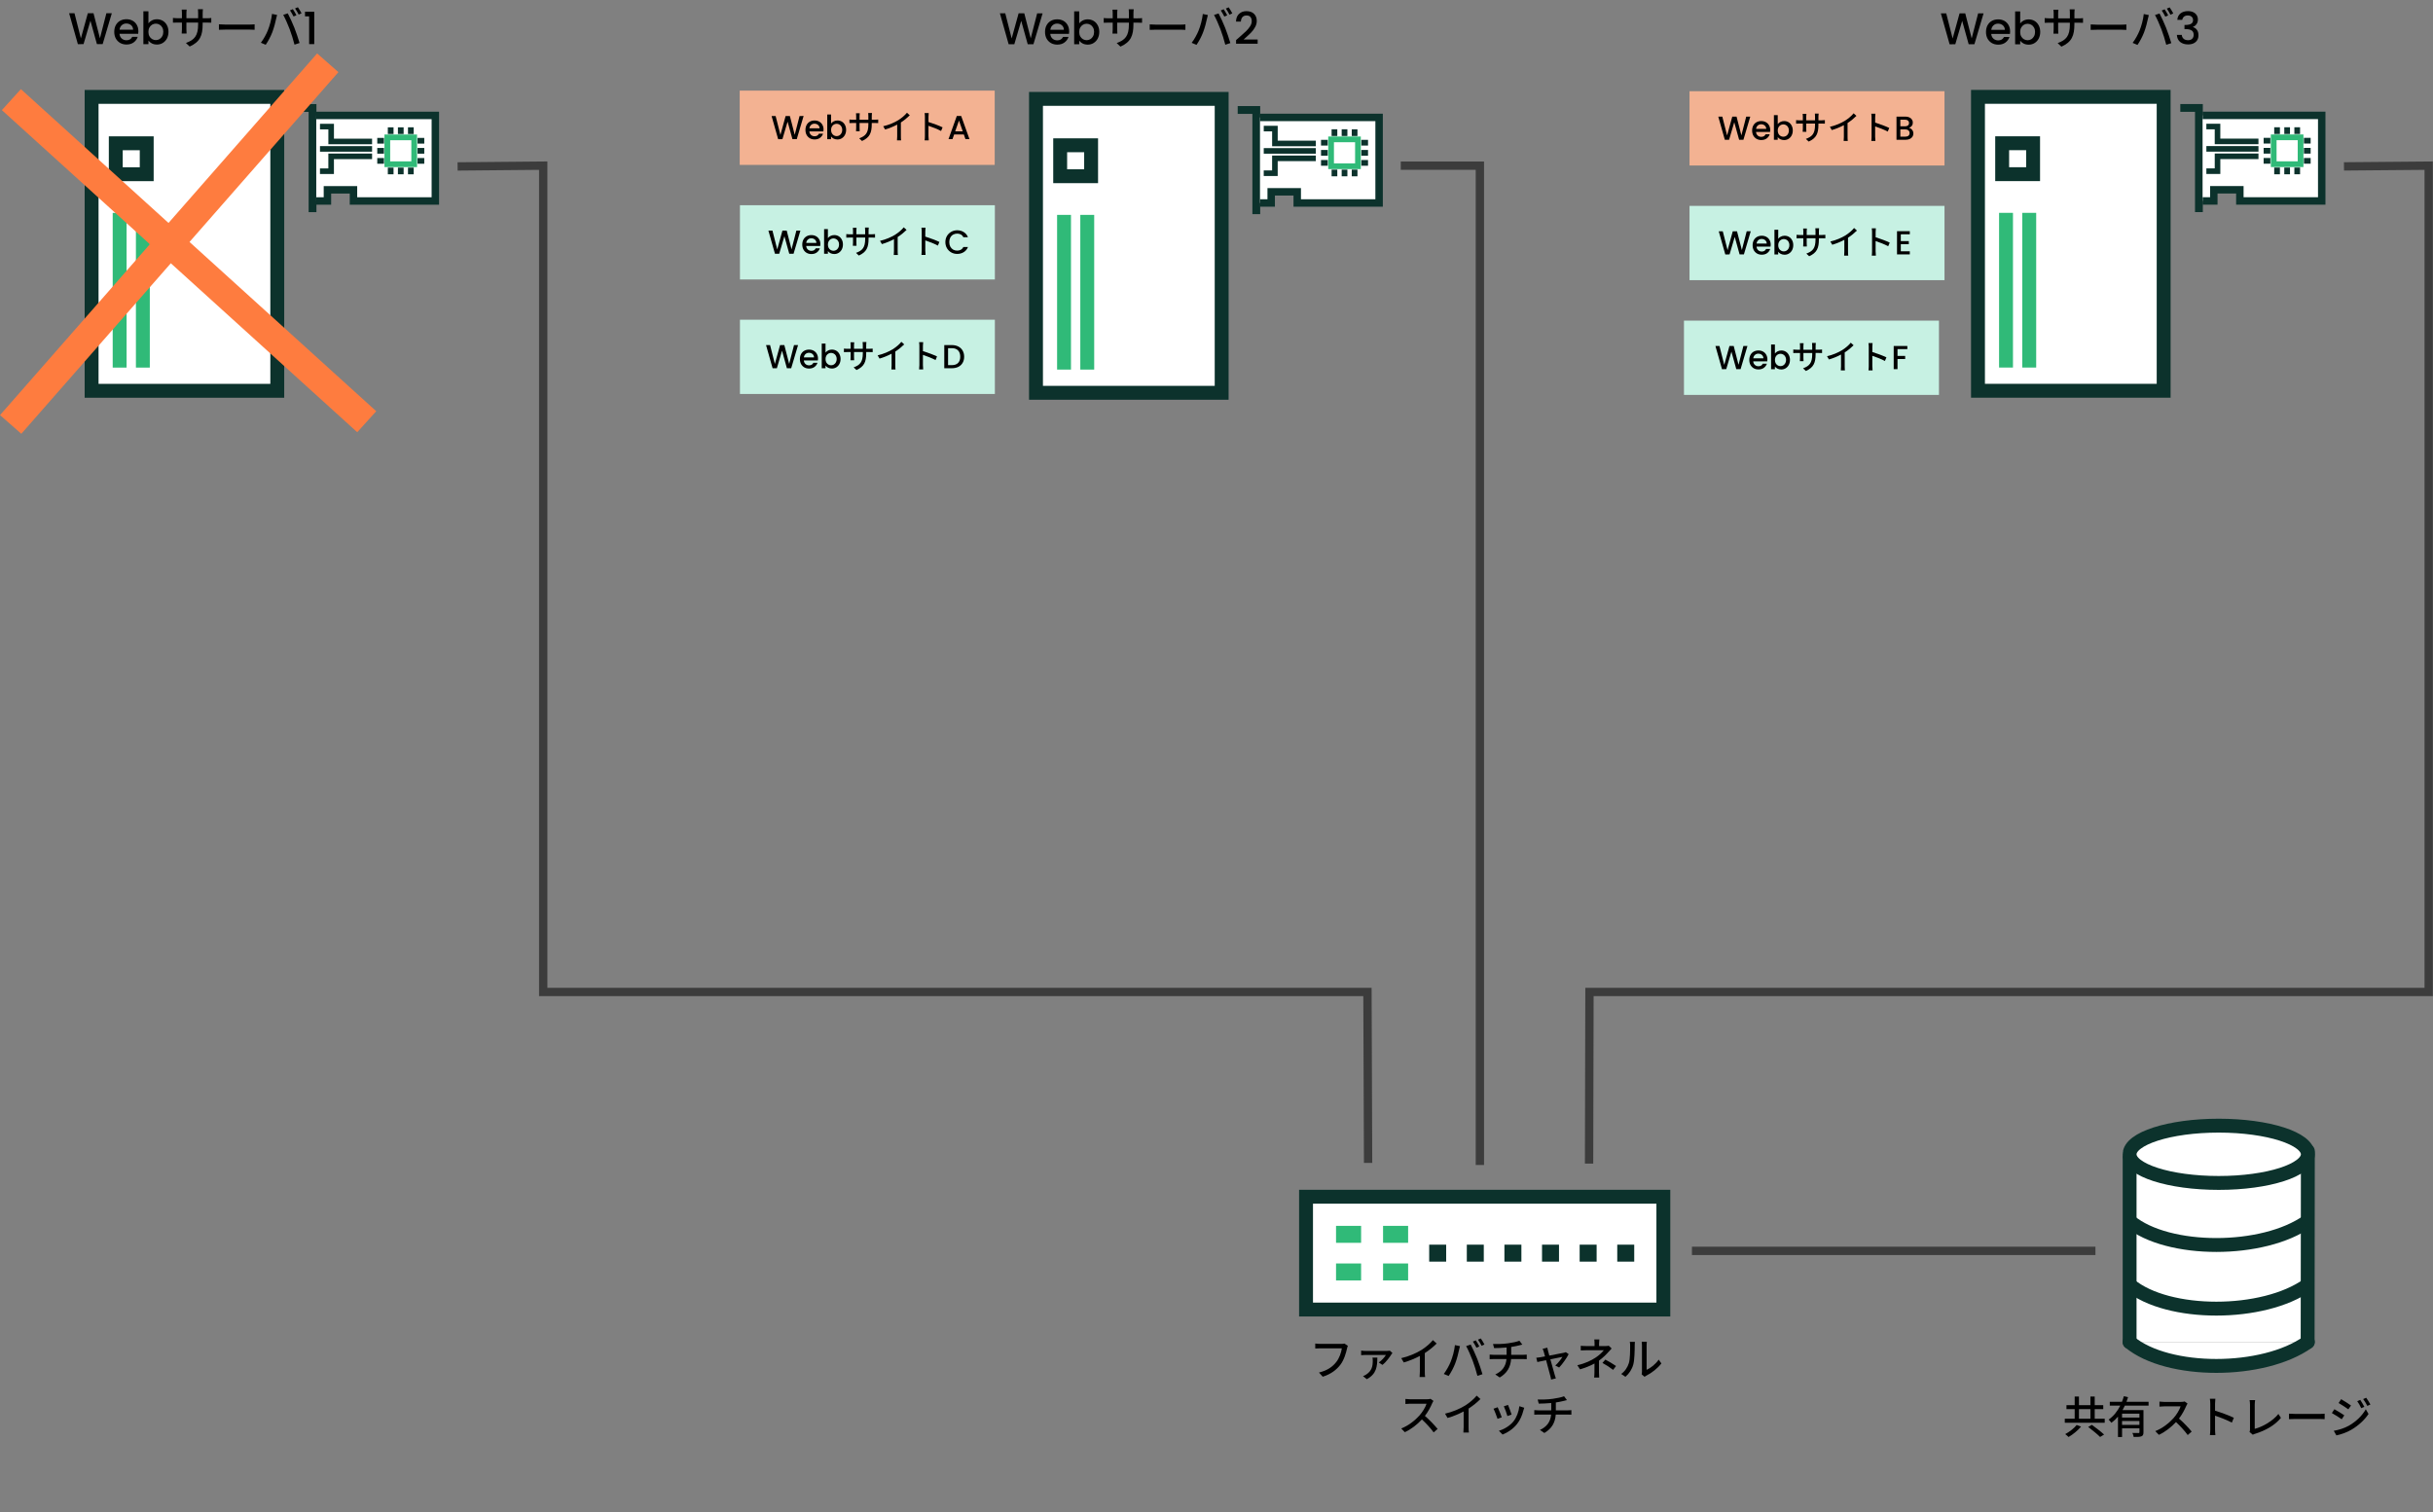 <?xml version="1.0" encoding="UTF-8" standalone="no"?>
<svg
   xmlns:dc="http://purl.org/dc/elements/1.1/"
   xmlns:cc="http://creativecommons.org/ns#"
   xmlns:rdf="http://www.w3.org/1999/02/22-rdf-syntax-ns#"
   xmlns:svg="http://www.w3.org/2000/svg"
   xmlns="http://www.w3.org/2000/svg"
   xmlns:sodipodi="http://sodipodi.sourceforge.net/DTD/sodipodi-0.dtd"
   xmlns:inkscape="http://www.inkscape.org/namespaces/inkscape"
   width="876.12"
   height="544.701"
   viewBox="0 0 231.807 144.119"
   version="1.1"
   id="svg8"
   sodipodi:docname="ha_cluster_example2.svg"
   inkscape:version="0.92.4 (5da689c313, 2019-01-14)">
  <rect x="0" y="0" width="231.807" height="144.119" fill="#808080" stroke="none"/>
  <sodipodi:namedview
     pagecolor="#ffffff"
     bordercolor="#666666"
     borderopacity="1"
     objecttolerance="10"
     gridtolerance="10"
     guidetolerance="10"
     inkscape:pageopacity="0"
     inkscape:pageshadow="2"
     inkscape:window-width="1920"
     inkscape:window-height="1027"
     id="namedview145"
     showgrid="false"
     inkscape:zoom="1.3103221"
     inkscape:cx="352.23966"
     inkscape:cy="268.35028"
     inkscape:window-x="-8"
     inkscape:window-y="-8"
     inkscape:window-maximized="1"
     inkscape:current-layer="g1835" />
  <defs
     id="defs2" />
  <g
     id="layer1"
     transform="translate(-19.567,-20.735)">
    <g
       id="layer1-6"
       transform="matrix(1.34,0,0,1.34,48.276,31.2)">
      <g
         id="g992"
         transform="translate(-0.077)" />
      <g
         id="g1835">
        <g
           id="g1861"
           transform="translate(-0.79,-0.395)">
          <g
             id="g1619"
             transform="matrix(2.079,0,0,2.079,-17.972,-1.075)"
             style="stroke-width:0.475;stroke-miterlimit:4;stroke-dasharray:none">
            <rect
               style="fill:#ffffff;fill-opacity:1;stroke:#0c322c;stroke-width:0.475;stroke-linecap:square;stroke-miterlimit:4;stroke-dasharray:none;paint-order:fill markers stroke"
               id="rect2052"
               width="6.35"
               height="10.054"
               x="1.852"
               y="0.265" />
            <g
               id="g2062"
               transform="translate(-0.099)"
               style="fill:#30ba78;stroke:#30ba78;stroke-width:0.475;stroke-miterlimit:4;stroke-dasharray:none">
              <path
                 style="fill:#30ba78;stroke:#30ba78;stroke-width:0.475;stroke-linecap:butt;stroke-linejoin:miter;stroke-miterlimit:4;stroke-dasharray:none;stroke-opacity:1"
                 d="M 2.91,4.233 V 9.525"
                 id="path2054"
                 inkscape:connector-curvature="0" />
              <path
                 style="fill:#30ba78;stroke:#30ba78;stroke-width:0.475;stroke-linecap:butt;stroke-linejoin:miter;stroke-miterlimit:4;stroke-dasharray:none;stroke-opacity:1"
                 d="M 3.704,4.233 V 9.525"
                 id="path2056"
                 inkscape:connector-curvature="0" />
            </g>
            <rect
               style="fill:none;stroke:#0c322c;stroke-width:0.475;stroke-linecap:square;stroke-miterlimit:4;stroke-dasharray:none;paint-order:fill markers stroke"
               id="rect2058"
               width="1.058"
               height="1.058"
               x="2.679"
               y="1.852" />
          </g>
          <path
             style="fill:none;stroke:#0c322c;stroke-width:0.556;stroke-linecap:butt;stroke-linejoin:miter;stroke-miterlimit:4;stroke-dasharray:none;stroke-opacity:1"
             d="M 0.265,0.265 H 1.587 V 7.673"
             id="path853"
             inkscape:connector-curvature="0" />
          <path
             style="fill:#ffffff;stroke:#0c322c;stroke-width:0.529;stroke-linecap:butt;stroke-linejoin:miter;stroke-miterlimit:4;stroke-dasharray:none;stroke-opacity:1"
             d="M 1.852,0.794 H 10.319 V 6.879 H 4.498 v -0.794 H 2.646 v 0.794 h -0.794"
             id="path855"
             inkscape:connector-curvature="0" />
          <rect
             style="fill:#ffffff;stroke:#30ba78;stroke-width:0.406;stroke-miterlimit:4;stroke-dasharray:none"
             id="rect857"
             width="1.91"
             height="1.91"
             x="6.982"
             y="2.355"
             ry="0"
             transform="translate(-0.077)" />
          <path
             style="fill:#0c322c;stroke:#0c322c;stroke-width:0.406;stroke-linecap:butt;stroke-linejoin:miter;stroke-miterlimit:4;stroke-dasharray:none;stroke-opacity:1"
             d="m 6.744,3.311 c -0.478,0 -0.478,0 -0.478,0"
             id="path859"
             transform="translate(-0.077)"
             inkscape:connector-curvature="0" />
          <path
             style="fill:#0c322c;stroke:#0c322c;stroke-width:0.406;stroke-linecap:butt;stroke-linejoin:miter;stroke-miterlimit:4;stroke-dasharray:none;stroke-opacity:1"
             d="M 6.266,4.027 H 6.744"
             id="path861"
             transform="translate(-0.077)"
             inkscape:connector-curvature="0" />
          <path
             style="fill:#0c322c;stroke:#0c322c;stroke-width:0.406;stroke-linecap:butt;stroke-linejoin:miter;stroke-miterlimit:4;stroke-dasharray:none;stroke-opacity:1"
             d="m 6.744,2.594 c -0.478,0 -0.478,0 -0.478,0"
             id="path859-3"
             transform="translate(-0.077)"
             inkscape:connector-curvature="0" />
          <path
             style="fill:#0c322c;stroke:#0c322c;stroke-width:0.406;stroke-linecap:butt;stroke-linejoin:miter;stroke-miterlimit:4;stroke-dasharray:none;stroke-opacity:1"
             d="m 9.609,3.311 c -0.478,0 -0.478,0 -0.478,0"
             id="path859-6"
             transform="translate(-0.077)"
             inkscape:connector-curvature="0" />
          <path
             style="fill:#0c322c;stroke:#0c322c;stroke-width:0.406;stroke-linecap:butt;stroke-linejoin:miter;stroke-miterlimit:4;stroke-dasharray:none;stroke-opacity:1"
             d="M 9.131,4.027 H 9.609"
             id="path861-7"
             transform="translate(-0.077)"
             inkscape:connector-curvature="0" />
          <path
             style="fill:#0c322c;stroke:#0c322c;stroke-width:0.406;stroke-linecap:butt;stroke-linejoin:miter;stroke-miterlimit:4;stroke-dasharray:none;stroke-opacity:1"
             d="m 9.609,2.594 c -0.478,0 -0.478,0 -0.478,0"
             id="path859-3-5"
             transform="translate(-0.077)"
             inkscape:connector-curvature="0" />
          <path
             style="fill:#0c322c;stroke:#0c322c;stroke-width:0.406;stroke-linecap:butt;stroke-linejoin:miter;stroke-miterlimit:4;stroke-dasharray:none;stroke-opacity:1"
             d="m 7.938,4.982 c 0,-0.478 0,-0.478 0,-0.478"
             id="path859-35"
             transform="translate(-0.077)"
             inkscape:connector-curvature="0" />
          <path
             style="fill:#0c322c;stroke:#0c322c;stroke-width:0.406;stroke-linecap:butt;stroke-linejoin:miter;stroke-miterlimit:4;stroke-dasharray:none;stroke-opacity:1"
             d="M 8.654,4.505 V 4.982"
             id="path861-6"
             transform="translate(-0.077)"
             inkscape:connector-curvature="0" />
          <path
             style="fill:#0c322c;stroke:#0c322c;stroke-width:0.406;stroke-linecap:butt;stroke-linejoin:miter;stroke-miterlimit:4;stroke-dasharray:none;stroke-opacity:1"
             d="m 7.221,4.982 c 0,-0.478 0,-0.478 0,-0.478"
             id="path859-3-2"
             transform="translate(-0.077)"
             inkscape:connector-curvature="0" />
          <path
             style="fill:#0c322c;stroke:#0c322c;stroke-width:0.406;stroke-linecap:butt;stroke-linejoin:miter;stroke-miterlimit:4;stroke-dasharray:none;stroke-opacity:1"
             d="m 7.938,2.117 c 0,-0.478 0,-0.478 0,-0.478"
             id="path859-35-9"
             transform="translate(-0.077)"
             inkscape:connector-curvature="0" />
          <path
             style="fill:#0c322c;stroke:#0c322c;stroke-width:0.406;stroke-linecap:butt;stroke-linejoin:miter;stroke-miterlimit:4;stroke-dasharray:none;stroke-opacity:1"
             d="M 8.654,1.639 V 2.117"
             id="path861-6-1"
             transform="translate(-0.077)"
             inkscape:connector-curvature="0" />
          <path
             style="fill:#0c322c;stroke:#0c322c;stroke-width:0.406;stroke-linecap:butt;stroke-linejoin:miter;stroke-miterlimit:4;stroke-dasharray:none;stroke-opacity:1"
             d="m 7.221,2.117 c 0,-0.478 0,-0.478 0,-0.478"
             id="path859-3-2-2"
             transform="translate(-0.077)"
             inkscape:connector-curvature="0" />
          <path
             style="fill:#ffffff;stroke:#0c322c;stroke-width:0.397;stroke-linecap:butt;stroke-linejoin:miter;stroke-miterlimit:4;stroke-dasharray:none;stroke-opacity:1"
             d="m 2.117,1.588 h 0.794 v 1.058 h 2.91"
             id="path973"
             inkscape:connector-curvature="0" />
          <path
             style="fill:#ffffff;stroke:#0c322c;stroke-width:0.397;stroke-linecap:butt;stroke-linejoin:miter;stroke-miterlimit:4;stroke-dasharray:none;stroke-opacity:1"
             d="M 5.821,3.175 H 2.117"
             id="path975"
             inkscape:connector-curvature="0" />
          <path
             style="fill:#ffffff;stroke:#0c322c;stroke-width:0.397;stroke-linecap:butt;stroke-linejoin:miter;stroke-miterlimit:4;stroke-dasharray:none;stroke-opacity:1"
             d="M 5.821,3.704 H 2.91 v 1.058 h -0.794"
             id="path977"
             inkscape:connector-curvature="0" />
        </g>
        <g
           id="g1861-7"
           transform="translate(66.313,-0.253)">
          <g
             id="g1619-9"
             transform="matrix(2.079,0,0,2.079,-17.927,-1.075)"
             style="stroke-width:0.475;stroke-miterlimit:4;stroke-dasharray:none">
            <rect
               style="fill:#ffffff;fill-opacity:1;stroke:#0c322c;stroke-width:0.475;stroke-linecap:square;stroke-miterlimit:4;stroke-dasharray:none;paint-order:fill markers stroke"
               id="rect2052-2"
               width="6.35"
               height="10.054"
               x="1.852"
               y="0.265" />
            <g
               id="g2062-0"
               transform="translate(-0.099)"
               style="fill:#30ba78;stroke:#30ba78;stroke-width:0.475;stroke-miterlimit:4;stroke-dasharray:none">
              <path
                 style="fill:#30ba78;stroke:#30ba78;stroke-width:0.475;stroke-linecap:butt;stroke-linejoin:miter;stroke-miterlimit:4;stroke-dasharray:none;stroke-opacity:1"
                 d="M 2.91,4.233 V 9.525"
                 id="path2054-2"
                 inkscape:connector-curvature="0" />
              <path
                 style="fill:#30ba78;stroke:#30ba78;stroke-width:0.475;stroke-linecap:butt;stroke-linejoin:miter;stroke-miterlimit:4;stroke-dasharray:none;stroke-opacity:1"
                 d="M 3.704,4.233 V 9.525"
                 id="path2056-3"
                 inkscape:connector-curvature="0" />
            </g>
            <rect
               style="fill:none;stroke:#0c322c;stroke-width:0.475;stroke-linecap:square;stroke-miterlimit:4;stroke-dasharray:none;paint-order:fill markers stroke"
               id="rect2058-7"
               width="1.058"
               height="1.058"
               x="2.679"
               y="1.852" />
          </g>
          <path
             style="fill:none;stroke:#0c322c;stroke-width:0.556;stroke-linecap:butt;stroke-linejoin:miter;stroke-miterlimit:4;stroke-dasharray:none;stroke-opacity:1"
             d="M 0.265,0.265 H 1.587 V 7.673"
             id="path853-5"
             inkscape:connector-curvature="0" />
          <path
             style="fill:#ffffff;stroke:#0c322c;stroke-width:0.529;stroke-linecap:butt;stroke-linejoin:miter;stroke-miterlimit:4;stroke-dasharray:none;stroke-opacity:1"
             d="M 1.852,0.794 H 10.319 V 6.879 H 4.498 v -0.794 H 2.646 v 0.794 h -0.794"
             id="path855-9"
             inkscape:connector-curvature="0" />
          <rect
             style="fill:#ffffff;stroke:#30ba78;stroke-width:0.406;stroke-miterlimit:4;stroke-dasharray:none"
             id="rect857-2"
             width="1.91"
             height="1.91"
             x="6.982"
             y="2.355"
             ry="0"
             transform="translate(-0.077)" />
          <path
             style="fill:#0c322c;stroke:#0c322c;stroke-width:0.406;stroke-linecap:butt;stroke-linejoin:miter;stroke-miterlimit:4;stroke-dasharray:none;stroke-opacity:1"
             d="m 6.744,3.311 c -0.478,0 -0.478,0 -0.478,0"
             id="path859-2"
             transform="translate(-0.077)"
             inkscape:connector-curvature="0" />
          <path
             style="fill:#0c322c;stroke:#0c322c;stroke-width:0.406;stroke-linecap:butt;stroke-linejoin:miter;stroke-miterlimit:4;stroke-dasharray:none;stroke-opacity:1"
             d="M 6.266,4.027 H 6.744"
             id="path861-8"
             transform="translate(-0.077)"
             inkscape:connector-curvature="0" />
          <path
             style="fill:#0c322c;stroke:#0c322c;stroke-width:0.406;stroke-linecap:butt;stroke-linejoin:miter;stroke-miterlimit:4;stroke-dasharray:none;stroke-opacity:1"
             d="m 6.744,2.594 c -0.478,0 -0.478,0 -0.478,0"
             id="path859-3-9"
             transform="translate(-0.077)"
             inkscape:connector-curvature="0" />
          <path
             style="fill:#0c322c;stroke:#0c322c;stroke-width:0.406;stroke-linecap:butt;stroke-linejoin:miter;stroke-miterlimit:4;stroke-dasharray:none;stroke-opacity:1"
             d="m 9.609,3.311 c -0.478,0 -0.478,0 -0.478,0"
             id="path859-6-7"
             transform="translate(-0.077)"
             inkscape:connector-curvature="0" />
          <path
             style="fill:#0c322c;stroke:#0c322c;stroke-width:0.406;stroke-linecap:butt;stroke-linejoin:miter;stroke-miterlimit:4;stroke-dasharray:none;stroke-opacity:1"
             d="M 9.131,4.027 H 9.609"
             id="path861-7-3"
             transform="translate(-0.077)"
             inkscape:connector-curvature="0" />
          <path
             style="fill:#0c322c;stroke:#0c322c;stroke-width:0.406;stroke-linecap:butt;stroke-linejoin:miter;stroke-miterlimit:4;stroke-dasharray:none;stroke-opacity:1"
             d="m 9.609,2.594 c -0.478,0 -0.478,0 -0.478,0"
             id="path859-3-5-6"
             transform="translate(-0.077)"
             inkscape:connector-curvature="0" />
          <path
             style="fill:#0c322c;stroke:#0c322c;stroke-width:0.406;stroke-linecap:butt;stroke-linejoin:miter;stroke-miterlimit:4;stroke-dasharray:none;stroke-opacity:1"
             d="m 7.938,4.982 c 0,-0.478 0,-0.478 0,-0.478"
             id="path859-35-1"
             transform="translate(-0.077)"
             inkscape:connector-curvature="0" />
          <path
             style="fill:#0c322c;stroke:#0c322c;stroke-width:0.406;stroke-linecap:butt;stroke-linejoin:miter;stroke-miterlimit:4;stroke-dasharray:none;stroke-opacity:1"
             d="M 8.654,4.505 V 4.982"
             id="path861-6-2"
             transform="translate(-0.077)"
             inkscape:connector-curvature="0" />
          <path
             style="fill:#0c322c;stroke:#0c322c;stroke-width:0.406;stroke-linecap:butt;stroke-linejoin:miter;stroke-miterlimit:4;stroke-dasharray:none;stroke-opacity:1"
             d="m 7.221,4.982 c 0,-0.478 0,-0.478 0,-0.478"
             id="path859-3-2-9"
             transform="translate(-0.077)"
             inkscape:connector-curvature="0" />
          <path
             style="fill:#0c322c;stroke:#0c322c;stroke-width:0.406;stroke-linecap:butt;stroke-linejoin:miter;stroke-miterlimit:4;stroke-dasharray:none;stroke-opacity:1"
             d="m 7.938,2.117 c 0,-0.478 0,-0.478 0,-0.478"
             id="path859-35-9-3"
             transform="translate(-0.077)"
             inkscape:connector-curvature="0" />
          <path
             style="fill:#0c322c;stroke:#0c322c;stroke-width:0.406;stroke-linecap:butt;stroke-linejoin:miter;stroke-miterlimit:4;stroke-dasharray:none;stroke-opacity:1"
             d="M 8.654,1.639 V 2.117"
             id="path861-6-1-1"
             transform="translate(-0.077)"
             inkscape:connector-curvature="0" />
          <path
             style="fill:#0c322c;stroke:#0c322c;stroke-width:0.406;stroke-linecap:butt;stroke-linejoin:miter;stroke-miterlimit:4;stroke-dasharray:none;stroke-opacity:1"
             d="m 7.221,2.117 c 0,-0.478 0,-0.478 0,-0.478"
             id="path859-3-2-2-9"
             transform="translate(-0.077)"
             inkscape:connector-curvature="0" />
          <path
             style="fill:#ffffff;stroke:#0c322c;stroke-width:0.397;stroke-linecap:butt;stroke-linejoin:miter;stroke-miterlimit:4;stroke-dasharray:none;stroke-opacity:1"
             d="m 2.117,1.588 h 0.794 v 1.058 h 2.91"
             id="path973-4"
             inkscape:connector-curvature="0" />
          <path
             style="fill:#ffffff;stroke:#0c322c;stroke-width:0.397;stroke-linecap:butt;stroke-linejoin:miter;stroke-miterlimit:4;stroke-dasharray:none;stroke-opacity:1"
             d="M 5.821,3.175 H 2.117"
             id="path975-7"
             inkscape:connector-curvature="0" />
          <path
             style="fill:#ffffff;stroke:#0c322c;stroke-width:0.397;stroke-linecap:butt;stroke-linejoin:miter;stroke-miterlimit:4;stroke-dasharray:none;stroke-opacity:1"
             d="M 5.821,3.704 H 2.91 v 1.058 h -0.794"
             id="path977-8"
             inkscape:connector-curvature="0" />
        </g>
        <g
           id="g1619-5"
           transform="matrix(2.079,0,0,2.079,115.363,-1.473)"
           style="stroke-width:0.475;stroke-miterlimit:4;stroke-dasharray:none">
          <rect
             style="fill:#ffffff;fill-opacity:1;stroke:#0c322c;stroke-width:0.475;stroke-linecap:square;stroke-miterlimit:4;stroke-dasharray:none;paint-order:fill markers stroke"
             id="rect2052-0"
             width="6.35"
             height="10.054"
             x="1.852"
             y="0.265" />
          <g
             id="g2062-3"
             transform="translate(-0.099)"
             style="fill:#30ba78;stroke:#30ba78;stroke-width:0.475;stroke-miterlimit:4;stroke-dasharray:none">
            <path
               style="fill:#30ba78;stroke:#30ba78;stroke-width:0.475;stroke-linecap:butt;stroke-linejoin:miter;stroke-miterlimit:4;stroke-dasharray:none;stroke-opacity:1"
               d="M 2.91,4.233 V 9.525"
               id="path2054-6"
               inkscape:connector-curvature="0" />
            <path
               style="fill:#30ba78;stroke:#30ba78;stroke-width:0.475;stroke-linecap:butt;stroke-linejoin:miter;stroke-miterlimit:4;stroke-dasharray:none;stroke-opacity:1"
               d="M 3.704,4.233 V 9.525"
               id="path2056-1"
               inkscape:connector-curvature="0" />
          </g>
          <rect
             style="fill:none;stroke:#0c322c;stroke-width:0.475;stroke-linecap:square;stroke-miterlimit:4;stroke-dasharray:none;paint-order:fill markers stroke"
             id="rect2058-0"
             width="1.058"
             height="1.058"
             x="2.679"
             y="1.852" />
        </g>
        <path
           style="fill:none;stroke:#0c322c;stroke-width:0.556;stroke-linecap:butt;stroke-linejoin:miter;stroke-miterlimit:4;stroke-dasharray:none;stroke-opacity:1"
           d="m 133.599,-0.133 h 1.323 V 7.275"
           id="path853-6"
           inkscape:connector-curvature="0" />
        <path
           style="fill:#ffffff;stroke:#0c322c;stroke-width:0.529;stroke-linecap:butt;stroke-linejoin:miter;stroke-miterlimit:4;stroke-dasharray:none;stroke-opacity:1"
           d="m 135.187,0.396 h 8.467 v 6.085 h -5.821 v -0.794 h -1.852 v 0.794 h -0.794"
           id="path855-3"
           inkscape:connector-curvature="0" />
        <rect
           style="fill:#ffffff;stroke:#30ba78;stroke-width:0.406;stroke-miterlimit:4;stroke-dasharray:none"
           id="rect857-20"
           width="1.91"
           height="1.91"
           x="140.24"
           y="1.957"
           ry="0" />
        <path
           style="fill:#0c322c;stroke:#0c322c;stroke-width:0.406;stroke-linecap:butt;stroke-linejoin:miter;stroke-miterlimit:4;stroke-dasharray:none;stroke-opacity:1"
           d="m 140.001,2.913 c -0.478,0 -0.478,0 -0.478,0"
           id="path859-61"
           inkscape:connector-curvature="0" />
        <path
           style="fill:#0c322c;stroke:#0c322c;stroke-width:0.406;stroke-linecap:butt;stroke-linejoin:miter;stroke-miterlimit:4;stroke-dasharray:none;stroke-opacity:1"
           d="m 139.523,3.629 h 0.478"
           id="path861-5"
           inkscape:connector-curvature="0" />
        <path
           style="fill:#0c322c;stroke:#0c322c;stroke-width:0.406;stroke-linecap:butt;stroke-linejoin:miter;stroke-miterlimit:4;stroke-dasharray:none;stroke-opacity:1"
           d="m 140.001,2.196 c -0.478,0 -0.478,0 -0.478,0"
           id="path859-3-54"
           inkscape:connector-curvature="0" />
        <path
           style="fill:#0c322c;stroke:#0c322c;stroke-width:0.406;stroke-linecap:butt;stroke-linejoin:miter;stroke-miterlimit:4;stroke-dasharray:none;stroke-opacity:1"
           d="m 142.866,2.913 c -0.478,0 -0.478,0 -0.478,0"
           id="path859-6-76"
           inkscape:connector-curvature="0" />
        <path
           style="fill:#0c322c;stroke:#0c322c;stroke-width:0.406;stroke-linecap:butt;stroke-linejoin:miter;stroke-miterlimit:4;stroke-dasharray:none;stroke-opacity:1"
           d="m 142.389,3.629 h 0.478"
           id="path861-7-5"
           inkscape:connector-curvature="0" />
        <path
           style="fill:#0c322c;stroke:#0c322c;stroke-width:0.406;stroke-linecap:butt;stroke-linejoin:miter;stroke-miterlimit:4;stroke-dasharray:none;stroke-opacity:1"
           d="m 142.866,2.196 c -0.478,0 -0.478,0 -0.478,0"
           id="path859-3-5-69"
           inkscape:connector-curvature="0" />
        <path
           style="fill:#0c322c;stroke:#0c322c;stroke-width:0.406;stroke-linecap:butt;stroke-linejoin:miter;stroke-miterlimit:4;stroke-dasharray:none;stroke-opacity:1"
           d="m 141.195,4.584 c 0,-0.478 0,-0.478 0,-0.478"
           id="path859-35-3"
           inkscape:connector-curvature="0" />
        <path
           style="fill:#0c322c;stroke:#0c322c;stroke-width:0.406;stroke-linecap:butt;stroke-linejoin:miter;stroke-miterlimit:4;stroke-dasharray:none;stroke-opacity:1"
           d="M 141.911,4.106 V 4.584"
           id="path861-6-7"
           inkscape:connector-curvature="0" />
        <path
           style="fill:#0c322c;stroke:#0c322c;stroke-width:0.406;stroke-linecap:butt;stroke-linejoin:miter;stroke-miterlimit:4;stroke-dasharray:none;stroke-opacity:1"
           d="m 140.479,4.584 c 0,-0.478 0,-0.478 0,-0.478"
           id="path859-3-2-4"
           inkscape:connector-curvature="0" />
        <path
           style="fill:#0c322c;stroke:#0c322c;stroke-width:0.406;stroke-linecap:butt;stroke-linejoin:miter;stroke-miterlimit:4;stroke-dasharray:none;stroke-opacity:1"
           d="m 141.195,1.719 c 0,-0.478 0,-0.478 0,-0.478"
           id="path859-35-9-5"
           inkscape:connector-curvature="0" />
        <path
           style="fill:#0c322c;stroke:#0c322c;stroke-width:0.406;stroke-linecap:butt;stroke-linejoin:miter;stroke-miterlimit:4;stroke-dasharray:none;stroke-opacity:1"
           d="M 141.911,1.241 V 1.719"
           id="path861-6-1-2"
           inkscape:connector-curvature="0" />
        <path
           style="fill:#0c322c;stroke:#0c322c;stroke-width:0.406;stroke-linecap:butt;stroke-linejoin:miter;stroke-miterlimit:4;stroke-dasharray:none;stroke-opacity:1"
           d="m 140.479,1.719 c 0,-0.478 0,-0.478 0,-0.478"
           id="path859-3-2-2-5"
           inkscape:connector-curvature="0" />
        <path
           style="fill:#ffffff;stroke:#0c322c;stroke-width:0.397;stroke-linecap:butt;stroke-linejoin:miter;stroke-miterlimit:4;stroke-dasharray:none;stroke-opacity:1"
           d="m 135.451,1.189 h 0.794 v 1.058 h 2.91"
           id="path973-47"
           inkscape:connector-curvature="0" />
        <path
           style="fill:#ffffff;stroke:#0c322c;stroke-width:0.397;stroke-linecap:butt;stroke-linejoin:miter;stroke-miterlimit:4;stroke-dasharray:none;stroke-opacity:1"
           d="m 139.156,2.777 h -3.704"
           id="path975-4"
           inkscape:connector-curvature="0" />
        <path
           style="fill:#ffffff;stroke:#0c322c;stroke-width:0.397;stroke-linecap:butt;stroke-linejoin:miter;stroke-miterlimit:4;stroke-dasharray:none;stroke-opacity:1"
           d="m 139.156,3.306 h -2.91 v 1.058 h -0.794"
           id="path977-4"
           inkscape:connector-curvature="0" />
        <path
           style="fill:none;stroke:#3c3c3c;stroke-width:0.592;stroke-linecap:butt;stroke-linejoin:miter;stroke-miterlimit:4;stroke-dasharray:none;stroke-opacity:1"
           d="M 11.111,4.027 17.199,3.971 V 62.739 h 58.605 l 0.045,12.154"
           id="path2265"
           inkscape:connector-curvature="0" />
        <path
           style="fill:none;stroke:#3c3c3c;stroke-width:0.592;stroke-linecap:butt;stroke-linejoin:miter;stroke-miterlimit:4;stroke-dasharray:none;stroke-opacity:1"
           d="m 78.172,3.971 5.625,-7.5e-6 V 75.042"
           id="path2267"
           inkscape:connector-curvature="0" />
        <path
           style="fill:none;stroke:#3c3c3c;stroke-width:0.592;stroke-linecap:butt;stroke-linejoin:miter;stroke-miterlimit:4;stroke-dasharray:none;stroke-opacity:1"
           d="m 145.236,4.024 6.023,-0.052 V 62.739 H 91.589 L 91.561,74.944"
           id="path2269"
           inkscape:connector-curvature="0" />
        <path
           style="fill:none;stroke:#3c3c3c;stroke-width:0.592;stroke-linecap:butt;stroke-linejoin:miter;stroke-miterlimit:4;stroke-dasharray:none;stroke-opacity:1"
           d="m 98.875,81.15 28.69,10e-7"
           id="path2273"
           inkscape:connector-curvature="0" />
        <g
           id="g3027"
           transform="matrix(-1.593,0,0,1.593,97.256,24.378)"
           style="stroke-width:0.445;stroke-miterlimit:4;stroke-dasharray:none">
          <rect
             style="fill:#f3b292;stroke:none;stroke-width:0.234;stroke-linecap:square;stroke-miterlimit:4;stroke-dasharray:none;paint-order:fill markers stroke"
             id="rect2275"
             width="11.381"
             height="3.316"
             x="-41.485"
             y="-16.16"
             transform="scale(-1,1)" />
          <g
             aria-label="WebサイトA"
             transform="scale(-1,1)"
             style="font-style:normal;font-variant:normal;font-weight:normal;font-stretch:normal;font-size:1.488px;line-height:1.25;font-family:Poppins;-inkscape-font-specification:Poppins;letter-spacing:0px;stroke-width:0.035"
             id="text2279">
            <path
               d="m -38.633,-15.027 -0.306,1.034 h -0.192 l -0.217,-0.782 -0.231,0.782 -0.19,0.002 -0.293,-1.035 h 0.18 l 0.214,0.842 0.232,-0.842 h 0.19 l 0.216,0.838 0.216,-0.838 z"
               style="font-style:normal;font-variant:normal;font-weight:500;font-stretch:normal;font-size:1.488px;font-family:Poppins;-inkscape-font-specification:'Poppins Medium';text-align:center;text-anchor:middle;stroke-width:0.035"
               id="path1006" />
            <path
               d="m -37.744,-14.423 q 0,0.046 -0.006,0.083 h -0.626 q 0.007,0.098 0.073,0.158 0.065,0.06 0.161,0.06 0.137,0 0.193,-0.115 h 0.183 q -0.037,0.113 -0.135,0.186 -0.097,0.071 -0.241,0.071 -0.118,0 -0.211,-0.052 -0.092,-0.054 -0.146,-0.149 -0.052,-0.097 -0.052,-0.223 0,-0.126 0.051,-0.222 0.052,-0.097 0.144,-0.149 0.094,-0.052 0.214,-0.052 0.116,0 0.207,0.051 0.091,0.051 0.141,0.143 0.051,0.091 0.051,0.21 z m -0.177,-0.054 q -0.002,-0.094 -0.067,-0.15 -0.065,-0.057 -0.162,-0.057 -0.088,0 -0.15,0.057 -0.062,0.055 -0.074,0.15 z"
               style="font-style:normal;font-variant:normal;font-weight:500;font-stretch:normal;font-size:1.488px;font-family:Poppins;-inkscape-font-specification:'Poppins Medium';text-align:center;text-anchor:middle;stroke-width:0.035"
               id="path1008" />
            <path
               d="m -37.407,-14.691 q 0.043,-0.06 0.118,-0.097 0.076,-0.039 0.168,-0.039 0.109,0 0.196,0.052 0.088,0.052 0.138,0.149 0.051,0.095 0.051,0.219 0,0.123 -0.051,0.222 -0.051,0.097 -0.14,0.152 -0.088,0.054 -0.195,0.054 -0.095,0 -0.17,-0.037 -0.073,-0.037 -0.116,-0.095 v 0.119 h -0.17 V -15.094 h 0.17 z m 0.498,0.284 q 0,-0.085 -0.036,-0.146 -0.034,-0.062 -0.092,-0.094 -0.057,-0.033 -0.122,-0.033 -0.064,0 -0.122,0.033 -0.057,0.033 -0.092,0.095 -0.034,0.062 -0.034,0.147 0,0.085 0.034,0.149 0.036,0.062 0.092,0.095 0.058,0.033 0.122,0.033 0.065,0 0.122,-0.033 0.058,-0.034 0.092,-0.098 0.036,-0.064 0.036,-0.149 z"
               style="font-style:normal;font-variant:normal;font-weight:500;font-stretch:normal;font-size:1.488px;font-family:Poppins;-inkscape-font-specification:'Poppins Medium';text-align:center;text-anchor:middle;stroke-width:0.035"
               id="path1010" />
            <path
               d="m -35.591,-14.86 v -0.173 c 0,-0.06 0.006,-0.107 0.009,-0.129 h -0.168 c 0.003,0.021 0.007,0.07 0.007,0.129 v 0.173 h -0.393 v -0.171 c 0,-0.055 0.006,-0.1 0.009,-0.119 h -0.167 c 0.002,0.019 0.007,0.067 0.007,0.119 v 0.171 h -0.146 c -0.068,0 -0.135,-0.007 -0.155,-0.01 v 0.159 c 0.024,-0.002 0.085,-0.004 0.155,-0.004 h 0.146 v 0.223 c 0,0.061 -0.006,0.123 -0.007,0.144 h 0.164 c -0.002,-0.021 -0.006,-0.083 -0.006,-0.144 v -0.223 h 0.393 v 0.06 c 0,0.394 -0.131,0.522 -0.409,0.625 l 0.126,0.119 c 0.348,-0.156 0.434,-0.369 0.434,-0.753 v -0.051 h 0.141 c 0.07,0 0.123,0.002 0.147,0.004 v -0.158 c -0.03,0.006 -0.077,0.009 -0.149,0.009 z"
               style="font-style:normal;font-variant:normal;font-weight:500;font-stretch:normal;font-family:'Noto Sans CJK JP';-inkscape-font-specification:'Noto Sans CJK JP Medium';text-align:center;text-anchor:middle"
               id="path1012" />
            <path
               d="m -34.292,-14.738 c 0.15,-0.097 0.29,-0.213 0.397,-0.32 l -0.126,-0.115 c -0.083,0.107 -0.238,0.24 -0.388,0.333 -0.165,0.103 -0.417,0.213 -0.671,0.271 l 0.085,0.144 c 0.184,-0.052 0.382,-0.135 0.539,-0.219 v 0.53 c 0,0.061 -0.004,0.143 -0.009,0.176 h 0.184 c -0.007,-0.033 -0.01,-0.115 -0.01,-0.176 z"
               style="font-style:normal;font-variant:normal;font-weight:500;font-stretch:normal;font-family:'Noto Sans CJK JP';-inkscape-font-specification:'Noto Sans CJK JP Medium';text-align:center;text-anchor:middle"
               id="path1014" />
            <path
               d="m -32.43,-14.52 c -0.149,-0.073 -0.433,-0.179 -0.629,-0.238 v -0.232 c 0,-0.052 0.006,-0.118 0.01,-0.167 h -0.183 c 0.009,0.051 0.013,0.119 0.013,0.167 v 0.86 c 0,0.058 -0.004,0.138 -0.012,0.19 h 0.183 c -0.007,-0.054 -0.012,-0.144 -0.012,-0.19 v -0.46 c 0.164,0.054 0.405,0.147 0.562,0.232 z"
               style="font-style:normal;font-variant:normal;font-weight:500;font-stretch:normal;font-family:'Noto Sans CJK JP';-inkscape-font-specification:'Noto Sans CJK JP Medium';text-align:center;text-anchor:middle"
               id="path1016" />
            <path
               d="m -31.482,-14.204 h -0.433 l -0.074,0.211 h -0.177 l 0.37,-1.035 h 0.196 l 0.37,1.035 h -0.179 z m -0.048,-0.138 -0.168,-0.481 -0.17,0.481 z"
               style="font-style:normal;font-variant:normal;font-weight:500;font-stretch:normal;font-size:1.488px;font-family:Poppins;-inkscape-font-specification:'Poppins Medium';text-align:center;text-anchor:middle;stroke-width:0.035"
               id="path1018" />
          </g>
        </g>
        <g
           id="g3032"
           transform="matrix(-1.593,0,0,1.593,164.789,16.79)"
           style="stroke-width:0.445;stroke-miterlimit:4;stroke-dasharray:none">
          <rect
             style="fill:#f3b292;stroke:none;stroke-width:0.234;stroke-linecap:square;stroke-miterlimit:4;stroke-dasharray:none;paint-order:fill markers stroke"
             id="rect2275-4"
             width="11.381"
             height="3.316"
             x="-41.485"
             y="-11.37"
             transform="scale(-1,1)" />
          <g
             aria-label="WebサイトB"
             transform="scale(-1,1)"
             style="font-style:normal;font-variant:normal;font-weight:normal;font-stretch:normal;font-size:1.488px;line-height:1.25;font-family:Poppins;-inkscape-font-specification:Poppins;letter-spacing:0px;stroke-width:0.035;stroke-miterlimit:4;stroke-dasharray:none"
             id="text2279-3">
            <path
               d="m -38.773,-10.237 -0.306,1.034 h -0.192 l -0.217,-0.782 -0.231,0.782 -0.19,0.001 -0.293,-1.035 h 0.18 l 0.214,0.842 0.232,-0.842 h 0.19 l 0.216,0.838 0.216,-0.838 z"
               style="font-style:normal;font-variant:normal;font-weight:500;font-stretch:normal;font-size:1.488px;font-family:Poppins;-inkscape-font-specification:'Poppins Medium';text-align:center;text-anchor:middle;stroke-width:0.035"
               id="path1051" />
            <path
               d="m -37.884,-9.634 q 0,0.046 -0.006,0.083 h -0.626 q 0.007,0.098 0.073,0.158 0.065,0.06 0.161,0.06 0.137,0 0.193,-0.115 h 0.183 q -0.037,0.113 -0.135,0.186 -0.097,0.071 -0.241,0.071 -0.118,0 -0.211,-0.052 -0.092,-0.054 -0.146,-0.149 -0.052,-0.097 -0.052,-0.223 0,-0.126 0.051,-0.222 0.052,-0.097 0.144,-0.149 0.094,-0.052 0.214,-0.052 0.116,0 0.207,0.051 0.091,0.051 0.141,0.143 0.051,0.091 0.051,0.21 z m -0.177,-0.054 q -0.002,-0.094 -0.067,-0.15 -0.065,-0.057 -0.162,-0.057 -0.088,0 -0.15,0.057 -0.062,0.055 -0.074,0.15 z"
               style="font-style:normal;font-variant:normal;font-weight:500;font-stretch:normal;font-size:1.488px;font-family:Poppins;-inkscape-font-specification:'Poppins Medium';text-align:center;text-anchor:middle;stroke-width:0.035"
               id="path1053" />
            <path
               d="m -37.547,-9.901 q 0.043,-0.06 0.118,-0.097 0.076,-0.039 0.168,-0.039 0.109,0 0.196,0.052 0.088,0.052 0.138,0.149 0.051,0.095 0.051,0.219 0,0.123 -0.051,0.222 -0.051,0.097 -0.14,0.152 -0.088,0.054 -0.195,0.054 -0.095,0 -0.17,-0.037 -0.073,-0.037 -0.116,-0.095 v 0.119 h -0.17 v -1.101 h 0.17 z m 0.498,0.284 q 0,-0.085 -0.036,-0.146 -0.034,-0.062 -0.092,-0.094 -0.057,-0.033 -0.122,-0.033 -0.064,0 -0.122,0.033 -0.057,0.033 -0.092,0.095 -0.034,0.062 -0.034,0.147 0,0.085 0.034,0.149 0.036,0.062 0.092,0.095 0.058,0.033 0.122,0.033 0.065,0 0.122,-0.033 0.058,-0.034 0.092,-0.098 0.036,-0.064 0.036,-0.149 z"
               style="font-style:normal;font-variant:normal;font-weight:500;font-stretch:normal;font-size:1.488px;font-family:Poppins;-inkscape-font-specification:'Poppins Medium';text-align:center;text-anchor:middle;stroke-width:0.035"
               id="path1055" />
            <path
               d="m -35.731,-10.071 v -0.173 c 0,-0.06 0.006,-0.107 0.009,-0.129 H -35.89 c 0.003,0.021 0.007,0.07 0.007,0.129 v 0.173 h -0.393 v -0.171 c 0,-0.055 0.006,-0.1 0.009,-0.119 h -0.167 c 0.002,0.019 0.007,0.067 0.007,0.119 v 0.171 h -0.146 c -0.068,0 -0.135,-0.007 -0.155,-0.01 v 0.159 c 0.024,-0.001 0.085,-0.004 0.155,-0.004 h 0.146 v 0.223 c 0,0.061 -0.006,0.123 -0.007,0.144 h 0.164 c -0.002,-0.021 -0.006,-0.083 -0.006,-0.144 v -0.223 h 0.393 v 0.06 c 0,0.394 -0.131,0.522 -0.409,0.625 l 0.126,0.119 c 0.348,-0.156 0.434,-0.369 0.434,-0.753 v -0.051 h 0.141 c 0.07,0 0.123,0.001 0.147,0.004 v -0.158 c -0.03,0.006 -0.077,0.009 -0.149,0.009 z"
               style="font-style:normal;font-variant:normal;font-weight:500;font-stretch:normal;font-family:'Noto Sans CJK JP';-inkscape-font-specification:'Noto Sans CJK JP Medium';text-align:center;text-anchor:middle"
               id="path1057" />
            <path
               d="m -34.432,-9.949 c 0.15,-0.097 0.29,-0.213 0.397,-0.32 l -0.126,-0.115 c -0.083,0.107 -0.238,0.24 -0.388,0.333 -0.165,0.103 -0.417,0.213 -0.671,0.271 l 0.085,0.144 c 0.184,-0.052 0.382,-0.135 0.539,-0.219 v 0.53 c 0,0.061 -0.004,0.143 -0.009,0.176 h 0.184 c -0.007,-0.033 -0.01,-0.115 -0.01,-0.176 z"
               style="font-style:normal;font-variant:normal;font-weight:500;font-stretch:normal;font-family:'Noto Sans CJK JP';-inkscape-font-specification:'Noto Sans CJK JP Medium';text-align:center;text-anchor:middle"
               id="path1059" />
            <path
               d="m -32.57,-9.73 c -0.149,-0.073 -0.433,-0.179 -0.629,-0.238 v -0.232 c 0,-0.052 0.006,-0.118 0.01,-0.167 h -0.183 c 0.009,0.051 0.013,0.119 0.013,0.167 v 0.86 c 0,0.058 -0.004,0.138 -0.012,0.19 h 0.183 c -0.007,-0.054 -0.012,-0.144 -0.012,-0.19 v -0.46 c 0.164,0.054 0.405,0.147 0.562,0.232 z"
               style="font-style:normal;font-variant:normal;font-weight:500;font-stretch:normal;font-family:'Noto Sans CJK JP';-inkscape-font-specification:'Noto Sans CJK JP Medium';text-align:center;text-anchor:middle"
               id="path1061" />
            <path
               d="m -31.692,-9.735 q 0.083,0.015 0.141,0.088 0.058,0.073 0.058,0.165 0,0.079 -0.042,0.143 -0.04,0.062 -0.118,0.1 -0.077,0.036 -0.18,0.036 h -0.414 v -1.034 h 0.394 q 0.106,0 0.181,0.036 0.076,0.036 0.115,0.097 0.039,0.06 0.039,0.134 0,0.089 -0.048,0.149 -0.048,0.06 -0.128,0.088 z m -0.384,-0.068 h 0.21 q 0.083,0 0.129,-0.037 0.048,-0.039 0.048,-0.11 0,-0.07 -0.048,-0.109 -0.046,-0.04 -0.129,-0.04 h -0.21 z m 0.229,0.461 q 0.086,0 0.135,-0.042 0.049,-0.042 0.049,-0.116 0,-0.076 -0.052,-0.12 -0.052,-0.045 -0.138,-0.045 h -0.223 v 0.323 z"
               style="font-style:normal;font-variant:normal;font-weight:500;font-stretch:normal;font-size:1.488px;font-family:Poppins;-inkscape-font-specification:'Poppins Medium';text-align:center;text-anchor:middle;stroke-width:0.035"
               id="path1063" />
          </g>
        </g>
        <g
           id="g3060"
           transform="translate(-0.197,-1.305)">
          <rect
             style="fill:#c7f1e3;stroke:none;stroke-width:0.373;stroke-linecap:square;stroke-miterlimit:4;stroke-dasharray:none;paint-order:fill markers stroke"
             id="rect2275-8"
             width="18.125"
             height="5.281"
             x="31.384"
             y="8.09" />
          <g
             aria-label="WebサイトC"
             style="font-style:normal;font-variant:normal;font-weight:normal;font-stretch:normal;font-size:2.369px;line-height:1.25;font-family:Poppins;-inkscape-font-specification:Poppins;letter-spacing:0px;stroke-width:0.055;stroke-miterlimit:4;stroke-dasharray:none"
             id="text2279-7">
            <path
               d="m 35.684,9.894 -0.488,1.647 h -0.306 l -0.346,-1.246 -0.367,1.246 -0.303,0.002 -0.467,-1.649 h 0.287 l 0.341,1.341 0.37,-1.341 h 0.303 l 0.344,1.334 0.344,-1.334 z"
               style="font-style:normal;font-variant:normal;font-weight:500;font-stretch:normal;font-size:2.369px;font-family:Poppins;-inkscape-font-specification:'Poppins Medium';text-align:center;text-anchor:middle;stroke-width:0.055"
               id="path1021" />
            <path
               d="m 37.101,10.856 q 0,0.073 -0.009,0.133 h -0.997 q 0.012,0.156 0.116,0.251 0.104,0.095 0.256,0.095 0.218,0 0.308,-0.182 h 0.291 q -0.059,0.18 -0.216,0.296 -0.154,0.114 -0.384,0.114 -0.187,0 -0.336,-0.083 -0.147,-0.085 -0.232,-0.237 -0.083,-0.154 -0.083,-0.355 0,-0.201 0.081,-0.353 0.083,-0.154 0.23,-0.237 0.149,-0.083 0.341,-0.083 0.185,0 0.329,0.081 0.145,0.081 0.225,0.227 0.081,0.145 0.081,0.334 z m -0.282,-0.085 q -0.002,-0.149 -0.107,-0.239 -0.104,-0.09 -0.258,-0.09 -0.14,0 -0.239,0.09 -0.1,0.088 -0.118,0.239 z"
               style="font-style:normal;font-variant:normal;font-weight:500;font-stretch:normal;font-size:2.369px;font-family:Poppins;-inkscape-font-specification:'Poppins Medium';text-align:center;text-anchor:middle;stroke-width:0.055"
               id="path1023" />
            <path
               d="m 37.637,10.43 q 0.069,-0.095 0.187,-0.154 0.121,-0.062 0.268,-0.062 0.173,0 0.313,0.083 0.14,0.083 0.22,0.237 0.081,0.152 0.081,0.348 0,0.197 -0.081,0.353 -0.081,0.154 -0.223,0.242 -0.14,0.085 -0.31,0.085 -0.152,0 -0.27,-0.059 -0.116,-0.059 -0.185,-0.152 v 0.19 h -0.27 v -1.753 h 0.27 z m 0.794,0.453 q 0,-0.135 -0.057,-0.232 -0.054,-0.1 -0.147,-0.149 -0.09,-0.052 -0.194,-0.052 -0.102,0 -0.194,0.052 -0.09,0.052 -0.147,0.152 -0.054,0.1 -0.054,0.235 0,0.135 0.054,0.237 0.057,0.1 0.147,0.152 0.092,0.052 0.194,0.052 0.104,0 0.194,-0.052 0.092,-0.054 0.147,-0.156 0.057,-0.102 0.057,-0.237 z"
               style="font-style:normal;font-variant:normal;font-weight:500;font-stretch:normal;font-size:2.369px;font-family:Poppins;-inkscape-font-specification:'Poppins Medium';text-align:center;text-anchor:middle;stroke-width:0.055"
               id="path1025" />
            <path
               d="M 40.529,10.16 V 9.885 c 0,-0.095 0.009,-0.171 0.014,-0.206 h -0.268 c 0.005,0.033 0.012,0.111 0.012,0.206 V 10.16 H 39.662 V 9.887 c 0,-0.088 0.009,-0.159 0.014,-0.19 h -0.265 c 0.002,0.031 0.012,0.107 0.012,0.19 v 0.272 h -0.232 c -0.109,0 -0.216,-0.012 -0.246,-0.017 v 0.254 c 0.038,-0.002 0.135,-0.007 0.246,-0.007 h 0.232 v 0.355 c 0,0.097 -0.009,0.197 -0.012,0.23 h 0.261 c -0.002,-0.033 -0.009,-0.133 -0.009,-0.23 v -0.355 h 0.625 v 0.095 c 0,0.628 -0.208,0.832 -0.652,0.995 l 0.201,0.19 c 0.554,-0.249 0.692,-0.588 0.692,-1.199 v -0.081 h 0.225 c 0.111,0 0.197,0.002 0.235,0.007 v -0.251 c -0.047,0.009 -0.123,0.014 -0.237,0.014 z"
               style="font-style:normal;font-variant:normal;font-weight:500;font-stretch:normal;font-family:'Noto Sans CJK JP';-inkscape-font-specification:'Noto Sans CJK JP Medium';text-align:center;text-anchor:middle"
               id="path1027" />
            <path
               d="m 42.598,10.354 c 0.239,-0.154 0.462,-0.339 0.633,-0.509 L 43.029,9.662 c -0.133,0.171 -0.379,0.381 -0.618,0.531 -0.263,0.163 -0.663,0.339 -1.069,0.431 l 0.135,0.23 c 0.294,-0.083 0.609,-0.216 0.858,-0.348 v 0.843 c 0,0.097 -0.007,0.227 -0.014,0.28 h 0.294 c -0.012,-0.052 -0.017,-0.182 -0.017,-0.28 z"
               style="font-style:normal;font-variant:normal;font-weight:500;font-stretch:normal;font-family:'Noto Sans CJK JP';-inkscape-font-specification:'Noto Sans CJK JP Medium';text-align:center;text-anchor:middle"
               id="path1029" />
            <path
               d="M 45.564,10.702 C 45.327,10.586 44.874,10.418 44.562,10.323 V 9.954 c 0,-0.083 0.009,-0.187 0.017,-0.265 h -0.291 c 0.014,0.081 0.021,0.19 0.021,0.265 v 1.369 c 0,0.092 -0.007,0.22 -0.019,0.303 h 0.291 c -0.012,-0.085 -0.019,-0.23 -0.019,-0.303 v -0.732 c 0.261,0.085 0.644,0.235 0.896,0.37 z"
               style="font-style:normal;font-variant:normal;font-weight:500;font-stretch:normal;font-family:'Noto Sans CJK JP';-inkscape-font-specification:'Noto Sans CJK JP Medium';text-align:center;text-anchor:middle"
               id="path1031" />
            <path
               d="m 45.99,10.714 q 0,-0.242 0.111,-0.434 0.114,-0.192 0.306,-0.299 0.194,-0.109 0.424,-0.109 0.263,0 0.467,0.13 0.206,0.128 0.299,0.365 h -0.325 q -0.064,-0.13 -0.178,-0.194 -0.114,-0.064 -0.263,-0.064 -0.163,0 -0.291,0.073 -0.128,0.073 -0.201,0.211 -0.071,0.137 -0.071,0.32 0,0.182 0.071,0.32 0.073,0.137 0.201,0.213 0.128,0.073 0.291,0.073 0.149,0 0.263,-0.064 0.114,-0.064 0.178,-0.194 h 0.325 q -0.092,0.237 -0.299,0.365 -0.204,0.128 -0.467,0.128 -0.232,0 -0.424,-0.107 -0.192,-0.109 -0.306,-0.301 -0.111,-0.192 -0.111,-0.434 z"
               style="font-style:normal;font-variant:normal;font-weight:500;font-stretch:normal;font-size:2.369px;font-family:Poppins;-inkscape-font-specification:'Poppins Medium';text-align:center;text-anchor:middle;stroke-width:0.055"
               id="path1033" />
          </g>
        </g>
        <g
           id="g3055"
           transform="translate(-0.197,-0.79)">
          <rect
             style="fill:#c7f1e3;stroke:none;stroke-width:0.373;stroke-linecap:square;stroke-miterlimit:4;stroke-dasharray:none;paint-order:fill markers stroke"
             id="rect2275-4-2"
             width="18.125"
             height="5.281"
             x="31.384"
             y="15.718" />
          <g
             aria-label="WebサイトD"
             style="font-style:normal;font-variant:normal;font-weight:normal;font-stretch:normal;font-size:2.369px;line-height:1.25;font-family:Poppins;-inkscape-font-specification:Poppins;letter-spacing:0px;stroke-width:0.055;stroke-miterlimit:4;stroke-dasharray:none"
             id="text2279-3-7">
            <path
               d="m 35.516,17.522 -0.488,1.647 h -0.306 l -0.346,-1.246 -0.367,1.246 -0.303,0.002 -0.467,-1.649 h 0.287 l 0.341,1.341 0.37,-1.341 h 0.303 l 0.344,1.334 0.344,-1.334 z"
               style="font-style:normal;font-variant:normal;font-weight:500;font-stretch:normal;font-size:2.369px;font-family:Poppins;-inkscape-font-specification:'Poppins Medium';text-align:center;text-anchor:middle;stroke-width:0.055"
               id="path1036" />
            <path
               d="m 36.933,18.484 q 0,0.073 -0.009,0.133 h -0.997 q 0.012,0.156 0.116,0.251 0.104,0.095 0.256,0.095 0.218,0 0.308,-0.182 h 0.291 q -0.059,0.18 -0.216,0.296 -0.154,0.114 -0.384,0.114 -0.187,0 -0.336,-0.083 -0.147,-0.085 -0.232,-0.237 -0.083,-0.154 -0.083,-0.355 0,-0.201 0.081,-0.353 0.083,-0.154 0.23,-0.237 0.149,-0.083 0.341,-0.083 0.185,0 0.329,0.081 0.145,0.081 0.225,0.227 0.081,0.145 0.081,0.334 z m -0.282,-0.085 q -0.002,-0.149 -0.107,-0.239 -0.104,-0.09 -0.258,-0.09 -0.14,0 -0.239,0.09 -0.1,0.088 -0.118,0.239 z"
               style="font-style:normal;font-variant:normal;font-weight:500;font-stretch:normal;font-size:2.369px;font-family:Poppins;-inkscape-font-specification:'Poppins Medium';text-align:center;text-anchor:middle;stroke-width:0.055"
               id="path1038" />
            <path
               d="m 37.469,18.058 q 0.069,-0.095 0.187,-0.154 0.121,-0.062 0.268,-0.062 0.173,0 0.313,0.083 0.14,0.083 0.22,0.237 0.081,0.152 0.081,0.348 0,0.197 -0.081,0.353 -0.081,0.154 -0.223,0.242 -0.14,0.085 -0.31,0.085 -0.152,0 -0.27,-0.059 -0.116,-0.059 -0.185,-0.152 v 0.19 h -0.27 v -1.753 h 0.27 z m 0.794,0.453 q 0,-0.135 -0.057,-0.232 -0.054,-0.1 -0.147,-0.149 -0.09,-0.052 -0.194,-0.052 -0.102,0 -0.194,0.052 -0.09,0.052 -0.147,0.152 -0.054,0.1 -0.054,0.235 0,0.135 0.054,0.237 0.057,0.1 0.147,0.152 0.092,0.052 0.194,0.052 0.104,0 0.194,-0.052 0.092,-0.054 0.147,-0.156 0.057,-0.102 0.057,-0.237 z"
               style="font-style:normal;font-variant:normal;font-weight:500;font-stretch:normal;font-size:2.369px;font-family:Poppins;-inkscape-font-specification:'Poppins Medium';text-align:center;text-anchor:middle;stroke-width:0.055"
               id="path1040" />
            <path
               d="m 40.361,17.787 v -0.275 c 0,-0.095 0.009,-0.171 0.014,-0.206 h -0.268 c 0.005,0.033 0.012,0.111 0.012,0.206 v 0.275 h -0.625 v -0.272 c 0,-0.088 0.009,-0.159 0.014,-0.19 h -0.265 c 0.002,0.031 0.012,0.107 0.012,0.19 v 0.272 h -0.232 c -0.109,0 -0.216,-0.012 -0.246,-0.017 v 0.254 c 0.038,-0.002 0.135,-0.007 0.246,-0.007 h 0.232 v 0.355 c 0,0.097 -0.009,0.197 -0.012,0.23 h 0.261 c -0.002,-0.033 -0.009,-0.133 -0.009,-0.23 v -0.355 h 0.625 v 0.095 c 0,0.628 -0.208,0.832 -0.652,0.995 l 0.201,0.19 c 0.554,-0.249 0.692,-0.588 0.692,-1.199 v -0.081 h 0.225 c 0.111,0 0.197,0.002 0.235,0.007 v -0.251 c -0.047,0.009 -0.123,0.014 -0.237,0.014 z"
               style="font-style:normal;font-variant:normal;font-weight:500;font-stretch:normal;font-family:'Noto Sans CJK JP';-inkscape-font-specification:'Noto Sans CJK JP Medium';text-align:center;text-anchor:middle"
               id="path1042" />
            <path
               d="m 42.43,17.982 c 0.239,-0.154 0.462,-0.339 0.633,-0.509 L 42.861,17.29 c -0.133,0.171 -0.379,0.381 -0.618,0.531 -0.263,0.163 -0.663,0.339 -1.069,0.431 l 0.135,0.23 c 0.294,-0.083 0.609,-0.216 0.858,-0.348 v 0.843 c 0,0.097 -0.007,0.227 -0.014,0.28 h 0.294 c -0.012,-0.052 -0.017,-0.182 -0.017,-0.28 z"
               style="font-style:normal;font-variant:normal;font-weight:500;font-stretch:normal;font-family:'Noto Sans CJK JP';-inkscape-font-specification:'Noto Sans CJK JP Medium';text-align:center;text-anchor:middle"
               id="path1044" />
            <path
               d="M 45.396,18.33 C 45.159,18.214 44.707,18.046 44.394,17.951 v -0.37 c 0,-0.083 0.009,-0.187 0.017,-0.265 h -0.291 c 0.014,0.081 0.021,0.19 0.021,0.265 v 1.369 c 0,0.092 -0.007,0.22 -0.019,0.303 h 0.291 c -0.012,-0.085 -0.019,-0.23 -0.019,-0.303 v -0.732 c 0.261,0.085 0.644,0.235 0.896,0.37 z"
               style="font-style:normal;font-variant:normal;font-weight:500;font-stretch:normal;font-family:'Noto Sans CJK JP';-inkscape-font-specification:'Noto Sans CJK JP Medium';text-align:center;text-anchor:middle"
               id="path1046" />
            <path
               d="m 46.45,17.522 q 0.263,0 0.46,0.102 0.199,0.1 0.306,0.289 0.109,0.187 0.109,0.438 0,0.251 -0.109,0.436 -0.107,0.185 -0.306,0.284 -0.197,0.097 -0.46,0.097 H 45.912 v -1.647 z m 0,1.426 q 0.289,0 0.443,-0.156 0.154,-0.156 0.154,-0.441 0,-0.287 -0.154,-0.448 -0.154,-0.161 -0.443,-0.161 h -0.268 v 1.206 z"
               style="font-style:normal;font-variant:normal;font-weight:500;font-stretch:normal;font-size:2.369px;font-family:Poppins;-inkscape-font-specification:'Poppins Medium';text-align:center;text-anchor:middle;stroke-width:0.055"
               id="path1048" />
          </g>
        </g>
        <g
           id="g3070"
           style="stroke-width:0.445;stroke-miterlimit:4;stroke-dasharray:none"
           transform="matrix(-1.593,0,0,1.593,164.789,32.575)">
          <rect
             style="fill:#c7f1e3;stroke:none;stroke-width:0.234;stroke-linecap:square;stroke-miterlimit:4;stroke-dasharray:none;paint-order:fill markers stroke"
             id="rect2275-8-6"
             width="11.381"
             height="3.316"
             x="-41.485"
             y="-16.16"
             transform="scale(-1,1)" />
          <g
             aria-label="WebサイトE"
             transform="scale(-1,1)"
             style="font-style:normal;font-variant:normal;font-weight:normal;font-stretch:normal;font-size:1.488px;line-height:1.25;font-family:Poppins;-inkscape-font-specification:Poppins;letter-spacing:0px;stroke-width:0.035"
             id="text2279-7-1">
            <path
               d="m -38.752,-15.027 -0.306,1.034 h -0.192 l -0.217,-0.782 -0.231,0.782 -0.19,0.002 -0.293,-1.035 h 0.18 l 0.214,0.842 0.232,-0.842 h 0.19 l 0.216,0.838 0.216,-0.838 z"
               style="font-style:normal;font-variant:normal;font-weight:500;font-stretch:normal;font-size:1.488px;font-family:Poppins;-inkscape-font-specification:'Poppins Medium';text-align:center;text-anchor:middle;stroke-width:0.035"
               id="path1066" />
            <path
               d="m -37.862,-14.423 q 0,0.046 -0.006,0.083 h -0.626 q 0.007,0.098 0.073,0.158 0.065,0.06 0.161,0.06 0.137,0 0.193,-0.115 h 0.183 q -0.037,0.113 -0.135,0.186 -0.097,0.071 -0.241,0.071 -0.118,0 -0.211,-0.052 -0.092,-0.054 -0.146,-0.149 -0.052,-0.097 -0.052,-0.223 0,-0.126 0.051,-0.222 0.052,-0.097 0.144,-0.149 0.094,-0.052 0.214,-0.052 0.116,0 0.207,0.051 0.091,0.051 0.141,0.143 0.051,0.091 0.051,0.21 z m -0.177,-0.054 q -0.002,-0.094 -0.067,-0.15 -0.065,-0.057 -0.162,-0.057 -0.088,0 -0.15,0.057 -0.062,0.055 -0.074,0.15 z"
               style="font-style:normal;font-variant:normal;font-weight:500;font-stretch:normal;font-size:1.488px;font-family:Poppins;-inkscape-font-specification:'Poppins Medium';text-align:center;text-anchor:middle;stroke-width:0.035"
               id="path1068" />
            <path
               d="m -37.526,-14.691 q 0.043,-0.06 0.118,-0.097 0.076,-0.039 0.168,-0.039 0.109,0 0.196,0.052 0.088,0.052 0.138,0.149 0.051,0.095 0.051,0.219 0,0.123 -0.051,0.222 -0.051,0.097 -0.14,0.152 -0.088,0.054 -0.195,0.054 -0.095,0 -0.17,-0.037 -0.073,-0.037 -0.116,-0.095 v 0.119 H -37.695 V -15.094 h 0.17 z m 0.498,0.284 q 0,-0.085 -0.036,-0.146 -0.034,-0.062 -0.092,-0.094 -0.057,-0.033 -0.122,-0.033 -0.064,0 -0.122,0.033 -0.057,0.033 -0.092,0.095 -0.034,0.062 -0.034,0.147 0,0.085 0.034,0.149 0.036,0.062 0.092,0.095 0.058,0.033 0.122,0.033 0.065,0 0.122,-0.033 0.058,-0.034 0.092,-0.098 0.036,-0.064 0.036,-0.149 z"
               style="font-style:normal;font-variant:normal;font-weight:500;font-stretch:normal;font-size:1.488px;font-family:Poppins;-inkscape-font-specification:'Poppins Medium';text-align:center;text-anchor:middle;stroke-width:0.035"
               id="path1070" />
            <path
               d="m -35.71,-14.86 v -0.173 c 0,-0.06 0.006,-0.107 0.009,-0.129 h -0.168 c 0.003,0.021 0.007,0.07 0.007,0.129 v 0.173 h -0.393 v -0.171 c 0,-0.055 0.006,-0.1 0.009,-0.119 h -0.167 c 0.002,0.019 0.007,0.067 0.007,0.119 v 0.171 h -0.146 c -0.068,0 -0.135,-0.007 -0.155,-0.01 v 0.159 c 0.024,-0.002 0.085,-0.004 0.155,-0.004 h 0.146 v 0.223 c 0,0.061 -0.006,0.123 -0.007,0.144 h 0.164 c -0.002,-0.021 -0.006,-0.083 -0.006,-0.144 v -0.223 h 0.393 v 0.06 c 0,0.394 -0.131,0.522 -0.409,0.625 l 0.126,0.119 c 0.348,-0.156 0.434,-0.369 0.434,-0.753 v -0.051 h 0.141 c 0.07,0 0.123,0.002 0.147,0.004 v -0.158 c -0.03,0.006 -0.077,0.009 -0.149,0.009 z"
               style="font-style:normal;font-variant:normal;font-weight:500;font-stretch:normal;font-family:'Noto Sans CJK JP';-inkscape-font-specification:'Noto Sans CJK JP Medium';text-align:center;text-anchor:middle"
               id="path1072" />
            <path
               d="m -34.411,-14.738 c 0.15,-0.097 0.29,-0.213 0.397,-0.32 l -0.126,-0.115 c -0.083,0.107 -0.238,0.24 -0.388,0.333 -0.165,0.103 -0.417,0.213 -0.671,0.271 l 0.085,0.144 c 0.184,-0.052 0.382,-0.135 0.539,-0.219 v 0.53 c 0,0.061 -0.004,0.143 -0.009,0.176 h 0.184 c -0.007,-0.033 -0.01,-0.115 -0.01,-0.176 z"
               style="font-style:normal;font-variant:normal;font-weight:500;font-stretch:normal;font-family:'Noto Sans CJK JP';-inkscape-font-specification:'Noto Sans CJK JP Medium';text-align:center;text-anchor:middle"
               id="path1074" />
            <path
               d="m -32.549,-14.52 c -0.149,-0.073 -0.433,-0.179 -0.629,-0.238 v -0.232 c 0,-0.052 0.006,-0.118 0.01,-0.167 h -0.183 c 0.009,0.051 0.013,0.119 0.013,0.167 v 0.86 c 0,0.058 -0.004,0.138 -0.012,0.19 h 0.183 c -0.007,-0.054 -0.012,-0.144 -0.012,-0.19 v -0.46 c 0.164,0.054 0.405,0.147 0.562,0.232 z"
               style="font-style:normal;font-variant:normal;font-weight:500;font-stretch:normal;font-family:'Noto Sans CJK JP';-inkscape-font-specification:'Noto Sans CJK JP Medium';text-align:center;text-anchor:middle"
               id="path1076" />
            <path
               d="m -32.055,-14.89 v 0.303 h 0.357 v 0.138 h -0.357 v 0.317 h 0.402 v 0.138 h -0.571 v -1.035 h 0.571 v 0.138 z"
               style="font-style:normal;font-variant:normal;font-weight:500;font-stretch:normal;font-size:1.488px;font-family:Poppins;-inkscape-font-specification:'Poppins Medium';text-align:center;text-anchor:middle;stroke-width:0.035"
               id="path1078" />
          </g>
        </g>
        <g
           id="g3065"
           style="stroke-width:0.445;stroke-miterlimit:4;stroke-dasharray:none"
           transform="matrix(-1.593,0,0,1.593,164.394,33.105)">
          <rect
             style="fill:#c7f1e3;stroke:none;stroke-width:0.234;stroke-linecap:square;stroke-miterlimit:4;stroke-dasharray:none;paint-order:fill markers stroke"
             id="rect2275-4-2-6"
             width="11.381"
             height="3.316"
             x="-41.485"
             y="-11.37"
             transform="scale(-1,1)" />
          <g
             aria-label="WebサイトF"
             transform="scale(-1,1)"
             style="font-style:normal;font-variant:normal;font-weight:normal;font-stretch:normal;font-size:1.488px;line-height:1.25;font-family:Poppins;-inkscape-font-specification:Poppins;letter-spacing:0px;stroke-width:0.035;stroke-miterlimit:4;stroke-dasharray:none"
             id="text2279-3-7-1">
            <path
               d="m -38.652,-10.237 -0.306,1.034 h -0.192 l -0.217,-0.782 -0.231,0.782 -0.19,0.001 -0.293,-1.035 h 0.18 l 0.214,0.842 0.232,-0.842 h 0.19 l 0.216,0.838 0.216,-0.838 z"
               style="font-style:normal;font-variant:normal;font-weight:500;font-stretch:normal;font-size:1.488px;font-family:Poppins;-inkscape-font-specification:'Poppins Medium';text-align:center;text-anchor:middle;stroke-width:0.035"
               id="path1081" />
            <path
               d="m -37.762,-9.634 q 0,0.046 -0.006,0.083 h -0.626 q 0.007,0.098 0.073,0.158 0.065,0.06 0.161,0.06 0.137,0 0.193,-0.115 h 0.183 q -0.037,0.113 -0.135,0.186 -0.097,0.071 -0.241,0.071 -0.118,0 -0.211,-0.052 -0.092,-0.054 -0.146,-0.149 -0.052,-0.097 -0.052,-0.223 0,-0.126 0.051,-0.222 0.052,-0.097 0.144,-0.149 0.094,-0.052 0.214,-0.052 0.116,0 0.207,0.051 0.091,0.051 0.141,0.143 0.051,0.091 0.051,0.21 z m -0.177,-0.054 q -0.002,-0.094 -0.067,-0.15 -0.065,-0.057 -0.162,-0.057 -0.088,0 -0.15,0.057 -0.062,0.055 -0.074,0.15 z"
               style="font-style:normal;font-variant:normal;font-weight:500;font-stretch:normal;font-size:1.488px;font-family:Poppins;-inkscape-font-specification:'Poppins Medium';text-align:center;text-anchor:middle;stroke-width:0.035"
               id="path1083" />
            <path
               d="m -37.425,-9.901 q 0.043,-0.06 0.118,-0.097 0.076,-0.039 0.168,-0.039 0.109,0 0.196,0.052 0.088,0.052 0.138,0.149 0.051,0.095 0.051,0.219 0,0.123 -0.051,0.222 -0.051,0.097 -0.14,0.152 -0.088,0.054 -0.195,0.054 -0.095,0 -0.17,-0.037 -0.073,-0.037 -0.116,-0.095 v 0.119 h -0.17 v -1.101 h 0.17 z m 0.498,0.284 q 0,-0.085 -0.036,-0.146 -0.034,-0.062 -0.092,-0.094 -0.057,-0.033 -0.122,-0.033 -0.064,0 -0.122,0.033 -0.057,0.033 -0.092,0.095 -0.034,0.062 -0.034,0.147 0,0.085 0.034,0.149 0.036,0.062 0.092,0.095 0.058,0.033 0.122,0.033 0.065,0 0.122,-0.033 0.058,-0.034 0.092,-0.098 0.036,-0.064 0.036,-0.149 z"
               style="font-style:normal;font-variant:normal;font-weight:500;font-stretch:normal;font-size:1.488px;font-family:Poppins;-inkscape-font-specification:'Poppins Medium';text-align:center;text-anchor:middle;stroke-width:0.035"
               id="path1085" />
            <path
               d="m -35.609,-10.071 v -0.173 c 0,-0.06 0.006,-0.107 0.009,-0.129 h -0.168 c 0.003,0.021 0.007,0.07 0.007,0.129 v 0.173 h -0.393 v -0.171 c 0,-0.055 0.006,-0.1 0.009,-0.119 h -0.167 c 0.002,0.019 0.007,0.067 0.007,0.119 v 0.171 h -0.146 c -0.068,0 -0.135,-0.007 -0.155,-0.01 v 0.159 c 0.024,-0.001 0.085,-0.004 0.155,-0.004 h 0.146 v 0.223 c 0,0.061 -0.006,0.123 -0.007,0.144 h 0.164 c -0.002,-0.021 -0.006,-0.083 -0.006,-0.144 v -0.223 h 0.393 v 0.06 c 0,0.394 -0.131,0.522 -0.409,0.625 l 0.126,0.119 c 0.348,-0.156 0.434,-0.369 0.434,-0.753 v -0.051 h 0.141 c 0.07,0 0.123,0.001 0.147,0.004 v -0.158 c -0.03,0.006 -0.077,0.009 -0.149,0.009 z"
               style="font-style:normal;font-variant:normal;font-weight:500;font-stretch:normal;font-family:'Noto Sans CJK JP';-inkscape-font-specification:'Noto Sans CJK JP Medium';text-align:center;text-anchor:middle"
               id="path1087" />
            <path
               d="m -34.311,-9.949 c 0.15,-0.097 0.29,-0.213 0.397,-0.32 l -0.126,-0.115 c -0.083,0.107 -0.238,0.24 -0.388,0.333 -0.165,0.103 -0.417,0.213 -0.671,0.271 l 0.085,0.144 c 0.184,-0.052 0.382,-0.135 0.539,-0.219 v 0.53 c 0,0.061 -0.004,0.143 -0.009,0.176 h 0.184 c -0.007,-0.033 -0.01,-0.115 -0.01,-0.176 z"
               style="font-style:normal;font-variant:normal;font-weight:500;font-stretch:normal;font-family:'Noto Sans CJK JP';-inkscape-font-specification:'Noto Sans CJK JP Medium';text-align:center;text-anchor:middle"
               id="path1089" />
            <path
               d="m -32.448,-9.73 c -0.149,-0.073 -0.433,-0.179 -0.629,-0.238 v -0.232 c 0,-0.052 0.006,-0.118 0.01,-0.167 h -0.183 c 0.009,0.051 0.013,0.119 0.013,0.167 v 0.86 c 0,0.058 -0.004,0.138 -0.012,0.19 h 0.183 c -0.007,-0.054 -0.012,-0.144 -0.012,-0.19 v -0.46 c 0.164,0.054 0.405,0.147 0.562,0.232 z"
               style="font-style:normal;font-variant:normal;font-weight:500;font-stretch:normal;font-family:'Noto Sans CJK JP';-inkscape-font-specification:'Noto Sans CJK JP Medium';text-align:center;text-anchor:middle"
               id="path1091" />
            <path
               d="m -31.515,-10.237 v 0.138 h -0.439 v 0.305 h 0.342 v 0.138 h -0.342 v 0.452 h -0.17 v -1.034 z"
               style="font-style:normal;font-variant:normal;font-weight:500;font-stretch:normal;font-size:1.488px;font-family:Poppins;-inkscape-font-specification:'Poppins Medium';text-align:center;text-anchor:middle;stroke-width:0.035"
               id="path1093" />
          </g>
        </g>
        <g
           aria-label="ファイバチャネル"
           style="font-weight:500;font-size:3.159px;line-height:1.25;font-family:Poppins;-inkscape-font-specification:'Poppins Medium';text-align:center;letter-spacing:0px;text-anchor:middle;stroke-width:0.088;stroke-miterlimit:4;stroke-dasharray:none"
           id="text2497">
          <path
             d="m 74.166,87.743 c -0.07,0.019 -0.148,0.022 -0.202,0.022 h -1.532 c -0.104,0 -0.253,-0.013 -0.341,-0.025 v 0.354 c 0.079,-0.006 0.205,-0.013 0.341,-0.013 h 1.551 c -0.041,0.291 -0.177,0.695 -0.395,0.97 -0.259,0.332 -0.616,0.6 -1.232,0.752 l 0.269,0.297 c 0.575,-0.18 0.97,-0.483 1.257,-0.856 0.256,-0.335 0.401,-0.837 0.471,-1.159 0.016,-0.063 0.032,-0.133 0.057,-0.183 z"
             style="font-style:normal;font-variant:normal;font-weight:500;font-stretch:normal;font-size:3.159px;font-family:'Noto Sans CJK JP';-inkscape-font-specification:'Noto Sans CJK JP Medium';text-align:center;text-anchor:middle;stroke-width:0.088"
             id="path1096" />
          <path
             d="m 76.16,88.741 c 0.013,0.066 0.022,0.136 0.022,0.205 0,0.408 -0.063,0.727 -0.458,0.992 -0.085,0.057 -0.161,0.092 -0.237,0.12 l 0.272,0.218 c 0.701,-0.385 0.736,-0.897 0.749,-1.535 z m 1.235,-0.493 c -0.044,0.009 -0.152,0.019 -0.208,0.019 h -1.519 c -0.101,0 -0.218,-0.013 -0.313,-0.025 v 0.325 c 0.107,-0.009 0.212,-0.016 0.313,-0.016 l 1.447,0.003 c -0.082,0.145 -0.3,0.398 -0.505,0.531 l 0.256,0.174 c 0.259,-0.186 0.537,-0.581 0.635,-0.742 0.019,-0.028 0.054,-0.076 0.079,-0.104 z"
             style="font-style:normal;font-variant:normal;font-weight:500;font-stretch:normal;font-size:3.159px;font-family:'Noto Sans CJK JP';-inkscape-font-specification:'Noto Sans CJK JP Medium';text-align:center;text-anchor:middle;stroke-width:0.088"
             id="path1098" />
          <path
             d="m 79.881,88.419 c 0.319,-0.205 0.616,-0.452 0.843,-0.679 l -0.269,-0.243 c -0.177,0.227 -0.505,0.509 -0.824,0.708 -0.351,0.218 -0.885,0.452 -1.425,0.575 l 0.18,0.306 c 0.392,-0.111 0.812,-0.287 1.144,-0.464 v 1.125 c 0,0.13 -0.009,0.303 -0.019,0.373 h 0.392 c -0.016,-0.07 -0.022,-0.243 -0.022,-0.373 z"
             style="font-style:normal;font-variant:normal;font-weight:500;font-stretch:normal;font-size:3.159px;font-family:'Noto Sans CJK JP';-inkscape-font-specification:'Noto Sans CJK JP Medium';text-align:center;text-anchor:middle;stroke-width:0.088"
             id="path1100" />
          <path
             d="m 83.506,87.515 -0.205,0.085 c 0.085,0.12 0.19,0.31 0.253,0.436 l 0.205,-0.088 c -0.06,-0.123 -0.174,-0.319 -0.253,-0.433 z m 0.357,-0.136 -0.202,0.085 c 0.088,0.12 0.19,0.3 0.259,0.436 l 0.202,-0.092 c -0.057,-0.114 -0.177,-0.31 -0.259,-0.43 z m -2.142,1.658 c -0.111,0.269 -0.291,0.603 -0.49,0.866 l 0.344,0.145 c 0.171,-0.246 0.351,-0.588 0.464,-0.881 0.123,-0.313 0.237,-0.764 0.278,-0.973 0.016,-0.07 0.044,-0.19 0.066,-0.269 l -0.36,-0.073 c -0.038,0.379 -0.164,0.847 -0.303,1.185 z m 1.557,-0.098 c 0.126,0.338 0.259,0.755 0.344,1.099 l 0.36,-0.117 c -0.085,-0.297 -0.253,-0.79 -0.373,-1.093 -0.126,-0.319 -0.338,-0.777 -0.464,-1.014 l -0.325,0.107 c 0.136,0.237 0.332,0.689 0.458,1.017 z"
             style="font-style:normal;font-variant:normal;font-weight:500;font-stretch:normal;font-size:3.159px;font-family:'Noto Sans CJK JP';-inkscape-font-specification:'Noto Sans CJK JP Medium';text-align:center;text-anchor:middle;stroke-width:0.088"
             id="path1102" />
          <path
             d="m 86.024,88.542 v -0.559 c 0.212,-0.032 0.426,-0.076 0.584,-0.117 0.051,-0.013 0.12,-0.028 0.205,-0.051 L 86.608,87.541 c -0.158,0.07 -0.505,0.142 -0.806,0.183 -0.344,0.051 -0.831,0.06 -1.071,0.051 l 0.079,0.291 c 0.231,-0.003 0.575,-0.013 0.888,-0.044 v 0.521 h -0.922 c -0.098,0 -0.208,-0.006 -0.284,-0.016 v 0.325 c 0.079,-0.006 0.19,-0.009 0.287,-0.009 h 0.91 c -0.047,0.521 -0.306,0.866 -0.796,1.096 l 0.316,0.215 c 0.537,-0.316 0.768,-0.752 0.809,-1.311 h 0.853 c 0.082,0 0.183,0.003 0.259,0.009 v -0.322 c -0.07,0.006 -0.199,0.013 -0.265,0.013 z"
             style="font-style:normal;font-variant:normal;font-weight:500;font-stretch:normal;font-size:3.159px;font-family:'Noto Sans CJK JP';-inkscape-font-specification:'Noto Sans CJK JP Medium';text-align:center;text-anchor:middle;stroke-width:0.088"
             id="path1104" />
          <path
             d="m 89.433,89.445 c 0.221,-0.224 0.543,-0.679 0.676,-0.951 l -0.202,-0.142 c -0.035,0.019 -0.092,0.035 -0.136,0.044 -0.114,0.025 -0.61,0.12 -1.036,0.202 l -0.095,-0.344 c -0.019,-0.079 -0.038,-0.155 -0.047,-0.218 l -0.338,0.082 c 0.032,0.057 0.06,0.123 0.082,0.202 0.019,0.066 0.054,0.186 0.092,0.335 -0.171,0.032 -0.303,0.057 -0.347,0.063 -0.101,0.016 -0.183,0.028 -0.275,0.035 l 0.076,0.303 c 0.088,-0.019 0.338,-0.073 0.622,-0.13 0.117,0.442 0.259,0.973 0.303,1.128 0.025,0.082 0.041,0.174 0.051,0.25 l 0.341,-0.085 c -0.022,-0.06 -0.06,-0.177 -0.076,-0.234 -0.047,-0.148 -0.193,-0.676 -0.316,-1.121 0.398,-0.082 0.783,-0.158 0.859,-0.174 -0.098,0.174 -0.329,0.455 -0.509,0.616 z"
             style="font-style:normal;font-variant:normal;font-weight:500;font-stretch:normal;font-size:3.159px;font-family:'Noto Sans CJK JP';-inkscape-font-specification:'Noto Sans CJK JP Medium';text-align:center;text-anchor:middle;stroke-width:0.088"
             id="path1106" />
          <path
             d="m 92.266,88.956 c 0.278,-0.199 0.534,-0.455 0.695,-0.641 0.057,-0.066 0.139,-0.152 0.205,-0.221 l -0.208,-0.199 c -0.06,0.019 -0.142,0.025 -0.224,0.025 h -0.461 v -0.186 c 0,-0.092 0.009,-0.212 0.019,-0.284 h -0.36 c 0.013,0.073 0.019,0.19 0.019,0.284 v 0.186 h -0.588 c -0.107,0 -0.284,-0.006 -0.392,-0.019 v 0.329 c 0.098,-0.006 0.284,-0.013 0.398,-0.013 h 1.238 c -0.101,0.142 -0.329,0.36 -0.594,0.531 -0.281,0.183 -0.679,0.395 -1.286,0.534 l 0.193,0.294 c 0.389,-0.117 0.733,-0.253 1.027,-0.417 -0.003,0.202 -0.003,0.455 -0.003,0.625 0,0.117 -0.009,0.281 -0.022,0.373 h 0.36 c -0.006,-0.098 -0.016,-0.256 -0.016,-0.373 z m 0.246,0.164 c 0.284,0.155 0.483,0.284 0.758,0.493 L 93.479,89.338 C 93.179,89.136 93.012,89.041 92.718,88.883 Z"
             style="font-style:normal;font-variant:normal;font-weight:500;font-stretch:normal;font-size:3.159px;font-family:'Noto Sans CJK JP';-inkscape-font-specification:'Noto Sans CJK JP Medium';text-align:center;text-anchor:middle;stroke-width:0.088"
             id="path1108" />
          <path
             d="m 94.146,90.106 c 0.269,-0.227 0.468,-0.537 0.562,-0.885 0.085,-0.316 0.098,-0.989 0.098,-1.349 0,-0.111 0.013,-0.227 0.016,-0.253 h -0.366 c 0.019,0.073 0.025,0.148 0.025,0.256 0,0.363 0,0.979 -0.092,1.26 -0.092,0.291 -0.272,0.575 -0.543,0.768 z m 1.362,0 c 0.035,-0.025 0.066,-0.054 0.12,-0.079 0.363,-0.183 0.806,-0.515 1.074,-0.872 l -0.19,-0.272 c -0.227,0.335 -0.584,0.603 -0.859,0.727 v -1.747 c 0,-0.13 0.013,-0.234 0.016,-0.253 h -0.366 c 0,0.019 0.019,0.123 0.019,0.253 v 1.87 c 0,0.073 -0.009,0.145 -0.022,0.199 z"
             style="font-style:normal;font-variant:normal;font-weight:500;font-stretch:normal;font-size:3.159px;font-family:'Noto Sans CJK JP';-inkscape-font-specification:'Noto Sans CJK JP Medium';text-align:center;text-anchor:middle;stroke-width:0.088"
             id="path1110" />
        </g>
        <g
           aria-label="スイッチ"
           style="font-weight:500;font-size:3.159px;line-height:1.25;font-family:Poppins;-inkscape-font-specification:'Poppins Medium';text-align:center;letter-spacing:0px;text-anchor:middle;stroke-width:0.088;stroke-miterlimit:4;stroke-dasharray:none"
           id="text1016">
          <path
             d="m 80.293,91.672 c -0.054,0.019 -0.158,0.032 -0.275,0.032 h -1.172 c -0.098,0 -0.281,-0.013 -0.344,-0.022 v 0.357 c 0.051,-0.003 0.221,-0.019 0.344,-0.019 h 1.159 c -0.076,0.246 -0.287,0.594 -0.502,0.834 -0.313,0.351 -0.787,0.73 -1.298,0.926 l 0.256,0.265 c 0.455,-0.208 0.878,-0.547 1.216,-0.907 0.313,0.291 0.629,0.638 0.834,0.922 l 0.281,-0.246 c -0.196,-0.24 -0.578,-0.648 -0.903,-0.926 0.221,-0.284 0.408,-0.641 0.518,-0.9 0.022,-0.054 0.07,-0.133 0.092,-0.164 z"
             style="font-style:normal;font-variant:normal;font-weight:500;font-stretch:normal;font-size:3.159px;font-family:'Noto Sans CJK JP';-inkscape-font-specification:'Noto Sans CJK JP Medium';text-align:center;text-anchor:middle;stroke-width:0.088"
             id="path1113" />
          <path
             d="m 82.994,92.367 c 0.319,-0.205 0.616,-0.452 0.843,-0.679 l -0.269,-0.243 c -0.177,0.227 -0.505,0.509 -0.824,0.708 -0.351,0.218 -0.885,0.452 -1.425,0.575 l 0.18,0.306 c 0.392,-0.111 0.812,-0.287 1.144,-0.464 v 1.125 c 0,0.13 -0.009,0.303 -0.019,0.373 h 0.392 c -0.016,-0.07 -0.022,-0.243 -0.022,-0.373 z"
             style="font-style:normal;font-variant:normal;font-weight:500;font-stretch:normal;font-size:3.159px;font-family:'Noto Sans CJK JP';-inkscape-font-specification:'Noto Sans CJK JP Medium';text-align:center;text-anchor:middle;stroke-width:0.088"
             id="path1115" />
          <path
             d="m 85.799,92.105 -0.297,0.098 c 0.073,0.152 0.215,0.547 0.253,0.695 l 0.297,-0.107 c -0.041,-0.139 -0.196,-0.553 -0.253,-0.686 z m 0.806,0.092 c -0.044,0.398 -0.202,0.809 -0.42,1.08 -0.262,0.325 -0.679,0.565 -1.036,0.667 l 0.262,0.269 c 0.357,-0.139 0.749,-0.392 1.039,-0.764 0.221,-0.281 0.357,-0.616 0.442,-0.951 0.013,-0.054 0.032,-0.111 0.06,-0.19 z m -1.542,0.073 -0.297,0.107 c 0.07,0.123 0.234,0.553 0.287,0.72 l 0.3,-0.111 c -0.06,-0.171 -0.218,-0.572 -0.291,-0.717 z"
             style="font-style:normal;font-variant:normal;font-weight:500;font-stretch:normal;font-size:3.159px;font-family:'Noto Sans CJK JP';-inkscape-font-specification:'Noto Sans CJK JP Medium';text-align:center;text-anchor:middle;stroke-width:0.088"
             id="path1117" />
          <path
             d="m 89.198,92.491 v -0.559 c 0.212,-0.032 0.426,-0.076 0.584,-0.117 0.051,-0.013 0.12,-0.028 0.205,-0.051 l -0.205,-0.275 c -0.158,0.07 -0.505,0.142 -0.806,0.183 -0.344,0.051 -0.831,0.06 -1.071,0.051 l 0.079,0.291 c 0.231,-0.003 0.575,-0.013 0.888,-0.044 v 0.521 h -0.922 c -0.098,0 -0.208,-0.006 -0.284,-0.016 v 0.325 c 0.079,-0.006 0.19,-0.009 0.287,-0.009 h 0.91 c -0.047,0.521 -0.306,0.866 -0.796,1.096 l 0.316,0.215 c 0.537,-0.316 0.768,-0.752 0.809,-1.311 h 0.853 c 0.082,0 0.183,0.003 0.259,0.009 v -0.322 c -0.07,0.006 -0.199,0.013 -0.265,0.013 z"
             style="font-style:normal;font-variant:normal;font-weight:500;font-stretch:normal;font-size:3.159px;font-family:'Noto Sans CJK JP';-inkscape-font-specification:'Noto Sans CJK JP Medium';text-align:center;text-anchor:middle;stroke-width:0.088"
             id="path1119" />
        </g>
        <g
           aria-label="共有ストレージ"
           style="font-weight:500;font-size:3.159px;line-height:1.25;font-family:Poppins;-inkscape-font-specification:'Poppins Medium';text-align:center;letter-spacing:0px;text-anchor:middle;stroke-width:0.088;stroke-miterlimit:4;stroke-dasharray:none"
           id="text2503">
          <path
             d="m 126.231,93.531 c -0.171,0.224 -0.512,0.49 -0.815,0.651 0.07,0.051 0.177,0.145 0.237,0.205 0.313,-0.177 0.66,-0.468 0.888,-0.736 z m 0.818,0.142 c 0.287,0.218 0.667,0.528 0.847,0.711 l 0.284,-0.171 c -0.202,-0.193 -0.588,-0.486 -0.872,-0.692 z m -0.657,-1.267 h 0.815 v 0.682 h -0.815 z m 1.121,0.682 v -0.682 h 0.607 V 92.122 h -0.607 v -0.61 h -0.306 v 0.61 h -0.815 v -0.61 h -0.303 v 0.61 h -0.584 v 0.284 h 0.584 v 0.682 h -0.704 v 0.287 h 2.84 v -0.287 z"
             style="font-style:normal;font-variant:normal;font-weight:500;font-stretch:normal;font-size:3.159px;font-family:'Noto Sans CJK JP';-inkscape-font-specification:'Noto Sans CJK JP Medium';text-align:center;text-anchor:middle;stroke-width:0.088"
             id="path1122" />
          <path
             d="m 130.692,93.003 h -1.235 v -0.275 h 1.235 z m -1.235,0.521 V 93.25 h 1.235 v 0.275 z m 1.886,-1.368 v -0.275 h -1.57 c 0.041,-0.107 0.076,-0.218 0.111,-0.325 l -0.3,-0.07 c -0.035,0.13 -0.079,0.262 -0.133,0.395 h -0.866 v 0.275 h 0.746 c -0.199,0.389 -0.474,0.752 -0.831,0.992 0.06,0.054 0.148,0.164 0.193,0.227 0.177,-0.123 0.335,-0.272 0.474,-0.436 v 1.447 h 0.291 v -0.616 h 1.235 v 0.272 c 0,0.047 -0.016,0.063 -0.07,0.063 -0.054,0.003 -0.243,0.003 -0.43,-0.006 0.038,0.079 0.082,0.205 0.092,0.284 0.262,0 0.439,0 0.55,-0.047 0.114,-0.044 0.145,-0.133 0.145,-0.291 v -1.573 h -1.488 c 0.057,-0.101 0.114,-0.208 0.164,-0.316 z"
             style="font-style:normal;font-variant:normal;font-weight:500;font-stretch:normal;font-size:3.159px;font-family:'Noto Sans CJK JP';-inkscape-font-specification:'Noto Sans CJK JP Medium';text-align:center;text-anchor:middle;stroke-width:0.088"
             id="path1124" />
          <path
             d="m 133.908,91.86 c -0.054,0.019 -0.158,0.032 -0.275,0.032 h -1.172 c -0.098,0 -0.281,-0.013 -0.344,-0.022 v 0.357 c 0.051,-0.003 0.221,-0.019 0.344,-0.019 h 1.159 c -0.076,0.246 -0.287,0.594 -0.502,0.834 -0.313,0.351 -0.787,0.73 -1.298,0.926 l 0.256,0.265 c 0.455,-0.208 0.878,-0.547 1.216,-0.907 0.313,0.291 0.629,0.638 0.834,0.922 l 0.281,-0.246 c -0.196,-0.24 -0.578,-0.648 -0.903,-0.926 0.221,-0.284 0.408,-0.641 0.518,-0.9 0.022,-0.054 0.07,-0.133 0.092,-0.164 z"
             style="font-style:normal;font-variant:normal;font-weight:500;font-stretch:normal;font-size:3.159px;font-family:'Noto Sans CJK JP';-inkscape-font-specification:'Noto Sans CJK JP Medium';text-align:center;text-anchor:middle;stroke-width:0.088"
             id="path1126" />
          <path
             d="m 137.405,93.019 c -0.316,-0.155 -0.919,-0.379 -1.336,-0.505 v -0.493 c 0,-0.111 0.013,-0.25 0.022,-0.354 h -0.389 c 0.019,0.107 0.028,0.253 0.028,0.354 v 1.826 c 0,0.123 -0.009,0.294 -0.025,0.404 h 0.389 c -0.016,-0.114 -0.025,-0.306 -0.025,-0.404 v -0.976 c 0.347,0.114 0.859,0.313 1.194,0.493 z"
             style="font-style:normal;font-variant:normal;font-weight:500;font-stretch:normal;font-size:3.159px;font-family:'Noto Sans CJK JP';-inkscape-font-specification:'Noto Sans CJK JP Medium';text-align:center;text-anchor:middle;stroke-width:0.088"
             id="path1128" />
          <path
             d="m 138.754,94.226 c 0.06,-0.038 0.12,-0.057 0.158,-0.066 0.768,-0.237 1.422,-0.619 1.842,-1.134 l -0.18,-0.278 c -0.398,0.499 -1.115,0.91 -1.684,1.061 v -1.728 c 0,-0.104 0.013,-0.218 0.028,-0.316 h -0.392 c 0.016,0.073 0.028,0.218 0.028,0.319 v 1.766 c 0,0.066 -0.003,0.114 -0.035,0.177 z"
             style="font-style:normal;font-variant:normal;font-weight:500;font-stretch:normal;font-size:3.159px;font-family:'Noto Sans CJK JP';-inkscape-font-specification:'Noto Sans CJK JP Medium';text-align:center;text-anchor:middle;stroke-width:0.088"
             id="path1130" />
          <path
             d="m 141.325,93.117 c 0.104,-0.006 0.291,-0.013 0.468,-0.013 h 1.718 c 0.139,0 0.281,0.009 0.351,0.013 v -0.389 c -0.076,0.006 -0.199,0.019 -0.354,0.019 h -1.715 c -0.171,0 -0.366,-0.009 -0.468,-0.019 z"
             style="font-style:normal;font-variant:normal;font-weight:500;font-stretch:normal;font-size:3.159px;font-family:'Noto Sans CJK JP';-inkscape-font-specification:'Noto Sans CJK JP Medium';text-align:center;text-anchor:middle;stroke-width:0.088"
             id="path1132" />
          <path
             d="m 146.394,91.749 -0.215,0.092 c 0.111,0.152 0.199,0.316 0.284,0.496 l 0.221,-0.098 c -0.073,-0.145 -0.208,-0.366 -0.291,-0.49 z m 0.423,-0.152 -0.218,0.092 c 0.111,0.148 0.208,0.306 0.297,0.486 l 0.221,-0.098 c -0.079,-0.145 -0.212,-0.363 -0.3,-0.48 z m -1.782,0.101 -0.18,0.272 c 0.193,0.111 0.531,0.332 0.692,0.449 l 0.19,-0.272 c -0.152,-0.107 -0.505,-0.341 -0.701,-0.449 z m -0.524,2.249 0.186,0.325 c 0.287,-0.054 0.73,-0.205 1.049,-0.392 0.512,-0.297 0.951,-0.701 1.235,-1.131 l -0.193,-0.335 c -0.253,0.449 -0.682,0.872 -1.21,1.172 -0.332,0.183 -0.717,0.3 -1.068,0.36 z m 0.044,-1.535 -0.18,0.272 c 0.199,0.107 0.537,0.322 0.701,0.442 l 0.183,-0.281 c -0.148,-0.104 -0.509,-0.325 -0.704,-0.433 z"
             style="font-style:normal;font-variant:normal;font-weight:500;font-stretch:normal;font-size:3.159px;font-family:'Noto Sans CJK JP';-inkscape-font-specification:'Noto Sans CJK JP Medium';text-align:center;text-anchor:middle;stroke-width:0.088"
             id="path1134" />
        </g>
        <g
           aria-label="Webサーバ1"
           style="font-weight:500;font-size:3.159px;line-height:1.25;font-family:Poppins;-inkscape-font-specification:'Poppins Medium';letter-spacing:0px;stroke-width:0.088;stroke-miterlimit:4;stroke-dasharray:none"
           id="text2513">
          <path
             d="m -13.474,-6.867 -0.651,2.195 h -0.408 l -0.461,-1.662 -0.49,1.662 -0.404,0.003 -0.622,-2.199 h 0.382 l 0.455,1.788 0.493,-1.788 h 0.404 l 0.458,1.779 0.458,-1.779 z"
             style="font-size:3.159px;text-align:center;text-anchor:middle;stroke-width:0.088"
             id="path960" />
          <path
             d="m -11.585,-5.585 q 0,0.098 -0.013,0.177 h -1.33 q 0.016,0.208 0.155,0.335 0.139,0.126 0.341,0.126 0.291,0 0.411,-0.243 h 0.389 q -0.079,0.24 -0.287,0.395 -0.205,0.152 -0.512,0.152 -0.25,0 -0.449,-0.111 -0.196,-0.114 -0.31,-0.316 -0.111,-0.205 -0.111,-0.474 0,-0.269 0.107,-0.471 0.111,-0.205 0.306,-0.316 0.199,-0.111 0.455,-0.111 0.246,0 0.439,0.107 0.193,0.107 0.3,0.303 0.107,0.193 0.107,0.445 z m -0.376,-0.114 q -0.003,-0.199 -0.142,-0.319 -0.139,-0.12 -0.344,-0.12 -0.186,0 -0.319,0.12 -0.133,0.117 -0.158,0.319 z"
             style="font-size:3.159px;text-align:center;text-anchor:middle;stroke-width:0.088"
             id="path962" />
          <path
             d="m -10.871,-6.153 q 0.092,-0.126 0.25,-0.205 0.161,-0.082 0.357,-0.082 0.231,0 0.417,0.111 0.186,0.111 0.294,0.316 0.107,0.202 0.107,0.464 0,0.262 -0.107,0.471 -0.107,0.205 -0.297,0.322 -0.186,0.114 -0.414,0.114 -0.202,0 -0.36,-0.079 -0.155,-0.079 -0.246,-0.202 v 0.253 h -0.36 v -2.338 h 0.36 z m 1.058,0.603 q 0,-0.18 -0.076,-0.31 -0.073,-0.133 -0.196,-0.199 -0.12,-0.069 -0.259,-0.069 -0.136,0 -0.259,0.069 -0.12,0.069 -0.196,0.202 -0.073,0.133 -0.073,0.313 0,0.18 0.073,0.316 0.076,0.133 0.196,0.202 0.123,0.069 0.259,0.069 0.139,0 0.259,-0.069 0.123,-0.073 0.196,-0.208 0.076,-0.136 0.076,-0.316 z"
             style="font-size:3.159px;text-align:center;text-anchor:middle;stroke-width:0.088"
             id="path964" />
          <path
             d="m -7.014,-6.513 v -0.366 c 0,-0.126 0.013,-0.227 0.019,-0.275 h -0.357 c 0.006,0.044 0.016,0.148 0.016,0.275 v 0.366 h -0.834 v -0.363 c 0,-0.117 0.013,-0.212 0.019,-0.253 h -0.354 c 0.003,0.041 0.016,0.142 0.016,0.253 v 0.363 h -0.31 c -0.145,0 -0.287,-0.016 -0.329,-0.022 v 0.338 c 0.051,-0.003 0.18,-0.009 0.329,-0.009 h 0.31 v 0.474 c 0,0.13 -0.013,0.262 -0.016,0.306 h 0.347 c -0.003,-0.044 -0.013,-0.177 -0.013,-0.306 v -0.474 h 0.834 v 0.126 c 0,0.837 -0.278,1.109 -0.869,1.327 l 0.269,0.253 c 0.739,-0.332 0.922,-0.783 0.922,-1.598 v -0.107 h 0.3 c 0.148,0 0.262,0.003 0.313,0.009 v -0.335 c -0.063,0.013 -0.164,0.019 -0.316,0.019 z"
             style="font-style:normal;font-variant:normal;font-weight:500;font-stretch:normal;font-family:'Noto Sans CJK JP';-inkscape-font-specification:'Noto Sans CJK JP Medium';text-align:center;text-anchor:middle"
             id="path966" />
          <path
             d="m -5.858,-5.692 c 0.104,-0.006 0.291,-0.013 0.468,-0.013 h 1.718 c 0.139,0 0.281,0.009 0.351,0.013 v -0.389 c -0.076,0.006 -0.199,0.019 -0.354,0.019 h -1.715 c -0.171,0 -0.366,-0.009 -0.468,-0.019 z"
             style="font-style:normal;font-variant:normal;font-weight:500;font-stretch:normal;font-family:'Noto Sans CJK JP';-inkscape-font-specification:'Noto Sans CJK JP Medium';text-align:center;text-anchor:middle"
             id="path968" />
          <path
             d="m -0.601,-7.158 -0.205,0.085 c 0.085,0.12 0.19,0.31 0.253,0.436 l 0.205,-0.088 c -0.06,-0.123 -0.174,-0.319 -0.253,-0.433 z m 0.357,-0.136 -0.202,0.085 c 0.088,0.12 0.19,0.3 0.259,0.436 l 0.202,-0.092 c -0.057,-0.114 -0.177,-0.31 -0.259,-0.43 z m -2.142,1.658 c -0.111,0.269 -0.291,0.603 -0.49,0.866 l 0.344,0.145 c 0.171,-0.246 0.351,-0.588 0.464,-0.881 0.123,-0.313 0.237,-0.764 0.278,-0.973 0.016,-0.069 0.044,-0.19 0.066,-0.269 l -0.36,-0.073 c -0.038,0.379 -0.164,0.847 -0.303,1.185 z m 1.557,-0.098 c 0.126,0.338 0.259,0.755 0.344,1.099 l 0.36,-0.117 c -0.085,-0.297 -0.253,-0.79 -0.373,-1.093 -0.126,-0.319 -0.338,-0.777 -0.464,-1.014 l -0.325,0.107 c 0.136,0.237 0.332,0.689 0.458,1.017 z"
             style="font-style:normal;font-variant:normal;font-weight:500;font-stretch:normal;font-family:'Noto Sans CJK JP';-inkscape-font-specification:'Noto Sans CJK JP Medium';text-align:center;text-anchor:middle"
             id="path970" />
          <path
             d="m 0.262,-6.646 v -0.329 h 0.657 v 2.303 H 0.555 v -1.974 z"
             style="font-size:3.159px;text-align:center;text-anchor:middle;stroke-width:0.088"
             id="path972" />
        </g>
        <g
           aria-label="Webサーバ2"
           style="font-weight:500;font-size:3.159px;line-height:1.25;font-family:Poppins;-inkscape-font-specification:'Poppins Medium';letter-spacing:0px;stroke-width:0.088;stroke-miterlimit:4;stroke-dasharray:none"
           id="text2513-9">
          <path
             d="m 52.706,-6.861 -0.651,2.195 h -0.408 l -0.461,-1.662 -0.49,1.662 -0.404,0.003 -0.622,-2.199 h 0.382 l 0.455,1.788 0.493,-1.788 h 0.404 l 0.458,1.779 0.458,-1.779 z"
             style="font-size:3.159px;text-align:center;text-anchor:middle;stroke-width:0.088"
             id="path976" />
          <path
             d="m 54.595,-5.578 q 0,0.098 -0.013,0.177 h -1.33 q 0.016,0.208 0.155,0.335 0.139,0.126 0.341,0.126 0.291,0 0.411,-0.243 h 0.389 q -0.079,0.24 -0.287,0.395 -0.205,0.152 -0.512,0.152 -0.25,0 -0.449,-0.111 -0.196,-0.114 -0.31,-0.316 -0.111,-0.205 -0.111,-0.474 0,-0.269 0.107,-0.471 0.111,-0.205 0.306,-0.316 0.199,-0.111 0.455,-0.111 0.246,0 0.439,0.107 0.193,0.107 0.3,0.303 0.107,0.193 0.107,0.445 z m -0.376,-0.114 q -0.003,-0.199 -0.142,-0.319 -0.139,-0.12 -0.344,-0.12 -0.186,0 -0.319,0.12 -0.133,0.117 -0.158,0.319 z"
             style="font-size:3.159px;text-align:center;text-anchor:middle;stroke-width:0.088"
             id="path978" />
          <path
             d="m 55.31,-6.147 q 0.092,-0.126 0.25,-0.205 0.161,-0.082 0.357,-0.082 0.231,0 0.417,0.111 0.186,0.111 0.294,0.316 0.107,0.202 0.107,0.464 0,0.262 -0.107,0.471 -0.107,0.205 -0.297,0.322 -0.186,0.114 -0.414,0.114 -0.202,0 -0.36,-0.079 -0.155,-0.079 -0.246,-0.202 v 0.253 h -0.36 v -2.338 h 0.36 z m 1.058,0.603 q 0,-0.18 -0.076,-0.31 -0.073,-0.133 -0.196,-0.199 -0.12,-0.069 -0.259,-0.069 -0.136,0 -0.259,0.069 -0.12,0.069 -0.196,0.202 -0.073,0.133 -0.073,0.313 0,0.18 0.073,0.316 0.076,0.133 0.196,0.202 0.123,0.069 0.259,0.069 0.139,0 0.259,-0.069 0.123,-0.073 0.196,-0.208 0.076,-0.136 0.076,-0.316 z"
             style="font-size:3.159px;text-align:center;text-anchor:middle;stroke-width:0.088"
             id="path980" />
          <path
             d="m 59.166,-6.507 v -0.366 c 0,-0.126 0.013,-0.227 0.019,-0.275 h -0.357 c 0.006,0.044 0.016,0.148 0.016,0.275 v 0.366 H 58.01 v -0.363 c 0,-0.117 0.013,-0.212 0.019,-0.253 h -0.354 c 0.003,0.041 0.016,0.142 0.016,0.253 v 0.363 h -0.31 c -0.145,0 -0.287,-0.016 -0.329,-0.022 v 0.338 c 0.051,-0.003 0.18,-0.009 0.329,-0.009 h 0.31 v 0.474 c 0,0.13 -0.013,0.262 -0.016,0.306 h 0.347 c -0.003,-0.044 -0.013,-0.177 -0.013,-0.306 v -0.474 h 0.834 v 0.126 c 0,0.837 -0.278,1.109 -0.869,1.327 l 0.269,0.253 c 0.739,-0.332 0.922,-0.783 0.922,-1.598 v -0.107 h 0.3 c 0.148,0 0.262,0.003 0.313,0.009 v -0.335 c -0.063,0.013 -0.164,0.019 -0.316,0.019 z"
             style="font-style:normal;font-variant:normal;font-weight:500;font-stretch:normal;font-family:'Noto Sans CJK JP';-inkscape-font-specification:'Noto Sans CJK JP Medium';text-align:center;text-anchor:middle"
             id="path982" />
          <path
             d="m 60.322,-5.686 c 0.104,-0.006 0.291,-0.013 0.468,-0.013 h 1.718 c 0.139,0 0.281,0.009 0.351,0.013 v -0.389 c -0.076,0.006 -0.199,0.019 -0.354,0.019 h -1.715 c -0.171,0 -0.366,-0.009 -0.468,-0.019 z"
             style="font-style:normal;font-variant:normal;font-weight:500;font-stretch:normal;font-family:'Noto Sans CJK JP';-inkscape-font-specification:'Noto Sans CJK JP Medium';text-align:center;text-anchor:middle"
             id="path984" />
          <path
             d="m 65.58,-7.152 -0.205,0.085 c 0.085,0.12 0.19,0.31 0.253,0.436 l 0.205,-0.088 c -0.06,-0.123 -0.174,-0.319 -0.253,-0.433 z m 0.357,-0.136 -0.202,0.085 c 0.088,0.12 0.19,0.3 0.259,0.436 l 0.202,-0.092 c -0.057,-0.114 -0.177,-0.31 -0.259,-0.43 z m -2.142,1.658 c -0.111,0.269 -0.291,0.603 -0.49,0.866 l 0.344,0.145 c 0.171,-0.246 0.351,-0.588 0.464,-0.881 0.123,-0.313 0.237,-0.764 0.278,-0.973 0.016,-0.069 0.044,-0.19 0.066,-0.269 l -0.36,-0.073 c -0.038,0.379 -0.164,0.847 -0.303,1.185 z m 1.557,-0.098 c 0.126,0.338 0.259,0.755 0.344,1.099 l 0.36,-0.117 c -0.085,-0.297 -0.253,-0.79 -0.373,-1.093 -0.126,-0.319 -0.338,-0.777 -0.464,-1.014 l -0.325,0.107 c 0.136,0.237 0.332,0.689 0.458,1.017 z"
             style="font-style:normal;font-variant:normal;font-weight:500;font-stretch:normal;font-family:'Noto Sans CJK JP';-inkscape-font-specification:'Noto Sans CJK JP Medium';text-align:center;text-anchor:middle"
             id="path986" />
          <path
             d="m 66.688,-5.155 q 0.303,-0.262 0.477,-0.43 0.177,-0.171 0.294,-0.354 0.117,-0.183 0.117,-0.366 0,-0.19 -0.092,-0.297 -0.088,-0.107 -0.281,-0.107 -0.186,0 -0.291,0.12 -0.101,0.117 -0.107,0.316 h -0.347 q 0.009,-0.36 0.215,-0.55 0.208,-0.193 0.528,-0.193 0.344,0 0.537,0.19 0.196,0.19 0.196,0.505 0,0.227 -0.117,0.439 -0.114,0.208 -0.275,0.376 -0.158,0.164 -0.404,0.382 l -0.142,0.126 h 1.001 v 0.3 h -1.535 v -0.262 z"
             style="font-size:3.159px;text-align:center;text-anchor:middle;stroke-width:0.088"
             id="path988" />
        </g>
        <g
           aria-label="Webサーバ3"
           style="font-weight:500;font-size:3.159px;line-height:1.25;font-family:Poppins;-inkscape-font-specification:'Poppins Medium';letter-spacing:0px;stroke-width:0.088;stroke-miterlimit:4;stroke-dasharray:none"
           id="text2513-90">
          <path
             d="m 119.61,-6.858 -0.651,2.195 h -0.408 l -0.461,-1.662 -0.49,1.662 -0.404,0.003 -0.622,-2.199 h 0.382 l 0.455,1.788 0.493,-1.788 h 0.404 l 0.458,1.779 0.458,-1.779 z"
             style="font-size:3.159px;text-align:center;text-anchor:middle;stroke-width:0.088"
             id="path991" />
          <path
             d="m 121.499,-5.575 q 0,0.098 -0.013,0.177 h -1.33 q 0.016,0.208 0.155,0.335 0.139,0.126 0.341,0.126 0.291,0 0.411,-0.243 h 0.389 q -0.079,0.24 -0.287,0.395 -0.205,0.152 -0.512,0.152 -0.25,0 -0.449,-0.111 -0.196,-0.114 -0.31,-0.316 -0.111,-0.205 -0.111,-0.474 0,-0.269 0.107,-0.471 0.111,-0.205 0.306,-0.316 0.199,-0.111 0.455,-0.111 0.246,0 0.439,0.107 0.193,0.107 0.3,0.303 0.107,0.193 0.107,0.445 z m -0.376,-0.114 q -0.003,-0.199 -0.142,-0.319 -0.139,-0.12 -0.344,-0.12 -0.186,0 -0.319,0.12 -0.133,0.117 -0.158,0.319 z"
             style="font-size:3.159px;text-align:center;text-anchor:middle;stroke-width:0.088"
             id="path993" />
          <path
             d="m 122.214,-6.144 q 0.092,-0.126 0.25,-0.205 0.161,-0.082 0.357,-0.082 0.231,0 0.417,0.111 0.186,0.111 0.294,0.316 0.107,0.202 0.107,0.464 0,0.262 -0.107,0.471 -0.107,0.205 -0.297,0.322 -0.186,0.114 -0.414,0.114 -0.202,0 -0.36,-0.079 -0.155,-0.079 -0.246,-0.202 v 0.253 h -0.36 v -2.338 h 0.36 z m 1.058,0.603 q 0,-0.18 -0.076,-0.31 -0.073,-0.133 -0.196,-0.199 -0.12,-0.069 -0.259,-0.069 -0.136,0 -0.259,0.069 -0.12,0.069 -0.196,0.202 -0.073,0.133 -0.073,0.313 0,0.18 0.073,0.316 0.076,0.133 0.196,0.202 0.123,0.069 0.259,0.069 0.139,0 0.259,-0.069 0.123,-0.073 0.196,-0.208 0.076,-0.136 0.076,-0.316 z"
             style="font-size:3.159px;text-align:center;text-anchor:middle;stroke-width:0.088"
             id="path995" />
          <path
             d="m 126.07,-6.504 v -0.366 c 0,-0.126 0.013,-0.227 0.019,-0.275 h -0.357 c 0.006,0.044 0.016,0.148 0.016,0.275 v 0.366 h -0.834 v -0.363 c 0,-0.117 0.013,-0.212 0.019,-0.253 h -0.354 c 0.003,0.041 0.016,0.142 0.016,0.253 v 0.363 h -0.31 c -0.145,0 -0.287,-0.016 -0.329,-0.022 v 0.338 c 0.051,-0.003 0.18,-0.009 0.329,-0.009 h 0.31 v 0.474 c 0,0.13 -0.013,0.262 -0.016,0.306 h 0.347 c -0.003,-0.044 -0.013,-0.177 -0.013,-0.306 v -0.474 h 0.834 v 0.126 c 0,0.837 -0.278,1.109 -0.869,1.327 l 0.269,0.253 c 0.739,-0.332 0.922,-0.783 0.922,-1.598 v -0.107 h 0.3 c 0.148,0 0.262,0.003 0.313,0.009 v -0.335 c -0.063,0.013 -0.164,0.019 -0.316,0.019 z"
             style="font-style:normal;font-variant:normal;font-weight:500;font-stretch:normal;font-family:'Noto Sans CJK JP';-inkscape-font-specification:'Noto Sans CJK JP Medium';text-align:center;text-anchor:middle"
             id="path997" />
          <path
             d="m 127.226,-5.683 c 0.104,-0.006 0.291,-0.013 0.468,-0.013 h 1.718 c 0.139,0 0.281,0.009 0.351,0.013 v -0.389 c -0.076,0.006 -0.199,0.019 -0.354,0.019 h -1.715 c -0.171,0 -0.366,-0.009 -0.468,-0.019 z"
             style="font-style:normal;font-variant:normal;font-weight:500;font-stretch:normal;font-family:'Noto Sans CJK JP';-inkscape-font-specification:'Noto Sans CJK JP Medium';text-align:center;text-anchor:middle"
             id="path999" />
          <path
             d="m 132.484,-7.148 -0.205,0.085 c 0.085,0.12 0.19,0.31 0.253,0.436 l 0.205,-0.088 c -0.06,-0.123 -0.174,-0.319 -0.253,-0.433 z m 0.357,-0.136 -0.202,0.085 c 0.088,0.12 0.19,0.3 0.259,0.436 l 0.202,-0.092 c -0.057,-0.114 -0.177,-0.31 -0.259,-0.43 z m -2.142,1.658 c -0.111,0.269 -0.291,0.603 -0.49,0.866 l 0.344,0.145 c 0.171,-0.246 0.351,-0.588 0.464,-0.881 0.123,-0.313 0.237,-0.764 0.278,-0.973 0.016,-0.069 0.044,-0.19 0.066,-0.269 l -0.36,-0.073 c -0.038,0.379 -0.164,0.847 -0.303,1.185 z m 1.557,-0.098 c 0.126,0.338 0.259,0.755 0.344,1.099 l 0.36,-0.117 c -0.085,-0.297 -0.253,-0.79 -0.373,-1.093 -0.126,-0.319 -0.338,-0.777 -0.464,-1.014 l -0.325,0.107 c 0.136,0.237 0.332,0.689 0.458,1.017 z"
             style="font-style:normal;font-variant:normal;font-weight:500;font-stretch:normal;font-family:'Noto Sans CJK JP';-inkscape-font-specification:'Noto Sans CJK JP Medium';text-align:center;text-anchor:middle"
             id="path1001" />
          <path
             d="m 133.387,-6.397 q 0.019,-0.294 0.224,-0.458 0.208,-0.164 0.531,-0.164 0.221,0 0.382,0.079 0.161,0.079 0.243,0.215 0.082,0.136 0.082,0.306 0,0.196 -0.104,0.335 -0.104,0.139 -0.25,0.186 v 0.013 q 0.186,0.057 0.291,0.208 0.104,0.148 0.104,0.382 0,0.186 -0.085,0.332 -0.085,0.145 -0.253,0.231 -0.167,0.082 -0.401,0.082 -0.341,0 -0.562,-0.174 -0.218,-0.177 -0.234,-0.505 h 0.347 q 0.013,0.167 0.13,0.275 0.117,0.104 0.316,0.104 0.193,0 0.297,-0.104 0.104,-0.107 0.104,-0.275 0,-0.221 -0.142,-0.313 -0.139,-0.095 -0.43,-0.095 h -0.082 v -0.297 h 0.085 q 0.256,-0.003 0.389,-0.085 0.136,-0.082 0.136,-0.259 0,-0.152 -0.098,-0.24 -0.098,-0.092 -0.278,-0.092 -0.177,0 -0.275,0.092 -0.098,0.088 -0.117,0.221 z"
             style="font-size:3.159px;text-align:center;text-anchor:middle;stroke-width:0.088"
             id="path1003" />
        </g>
        <g
           id="g1600"
           transform="matrix(0.823,0,0,0.823,26.152,15.698)"
           style="fill:#0c322c;stroke-width:1.2;stroke-miterlimit:4;stroke-dasharray:none">
          <rect
             style="fill:#ffffff;fill-opacity:1;stroke:none;stroke-width:1.2;stroke-linecap:square;stroke-miterlimit:4;stroke-dasharray:none;paint-order:fill markers stroke"
             id="rect2335"
             width="16.5"
             height="16.5"
             x="125.624"
             y="70.908" />
          <path
             style="fill:#ffffff;fill-opacity:1;stroke:#0c322c;stroke-width:1.2;stroke-linecap:round;stroke-linejoin:round;stroke-miterlimit:4;stroke-dasharray:none;stroke-opacity:1"
             d="m 126.174,71.458 v 15.95 z"
             id="path939"
             inkscape:connector-curvature="0" />
          <path
             style="fill:#ffffff;fill-opacity:1;stroke:#0c322c;stroke-width:1.2;stroke-linecap:round;stroke-linejoin:round;stroke-miterlimit:4;stroke-dasharray:none;stroke-opacity:1"
             d="m 141.574,70.908 -0.019,16.503 z"
             id="path937"
             inkscape:connector-curvature="0" />
          <path
             style="fill:#ffffff;fill-opacity:1;stroke:#0c322c;stroke-width:1.2;stroke-linecap:round;stroke-linejoin:miter;stroke-miterlimit:4;stroke-dasharray:none;stroke-opacity:1"
             d="m 133.874,68.708 c -4.253,0 -7.7,1.108 -7.7,2.475 0,1.367 3.447,2.475 7.7,2.475 4.253,0 7.7,-1.108 7.7,-2.475 0,-1.367 -3.447,-2.475 -7.7,-2.475 z"
             id="path2144"
             inkscape:connector-curvature="0" />
          <path
             style="fill:#ffffff;fill-opacity:1;stroke:#0c322c;stroke-width:1.2;stroke-linecap:round;stroke-linejoin:miter;stroke-miterlimit:4;stroke-dasharray:none;stroke-opacity:1"
             d="m 126.174,87.408 c 3.3,2.75 11.55,2.75 15.4,0"
             id="path2153"
             inkscape:connector-curvature="0" />
          <path
             style="fill:none;stroke:#0c322c;stroke-width:1.2;stroke-linecap:butt;stroke-linejoin:miter;stroke-miterlimit:4;stroke-dasharray:none;stroke-opacity:1"
             d="m 126.174,82.458 c 3.3,2.75 11.55,2.75 15.4,0"
             id="path2153-2"
             inkscape:connector-curvature="0" />
          <path
             style="fill:none;stroke:#0c322c;stroke-width:1.2;stroke-linecap:butt;stroke-linejoin:miter;stroke-miterlimit:4;stroke-dasharray:none;stroke-opacity:1"
             d="m 126.174,76.958 c 3.3,2.75 11.55,2.75 15.4,0"
             id="path2153-7"
             inkscape:connector-curvature="0" />
        </g>
        <path
           style="fill:none;stroke:#fe7c3f;stroke-width:2.014;stroke-linecap:butt;stroke-linejoin:miter;stroke-miterlimit:4;stroke-dasharray:none;stroke-opacity:1"
           d="M -20.615,-0.724 4.651,22.182"
           id="path3088"
           inkscape:connector-curvature="0" />
        <path
           style="fill:none;stroke:#fe7c3f;stroke-width:2.014;stroke-linecap:butt;stroke-linejoin:miter;stroke-miterlimit:4;stroke-dasharray:none;stroke-opacity:1"
           d="M -20.666,22.376 1.88,-3.344"
           id="path3090"
           inkscape:connector-curvature="0" />
      </g>
      <g
         id="g5695"
         transform="translate(-49.54,-91.186)"
         style="stroke-width:0.987;stroke-miterlimit:4;stroke-dasharray:none">
        <rect
           style="fill:#ffffff;fill-opacity:1;stroke:#0c322c;stroke-width:0.987;stroke-linecap:square;stroke-miterlimit:4;stroke-dasharray:none;stroke-opacity:1;paint-order:fill markers stroke"
           id="rect835-7"
           width="25.406"
           height="8.023"
           x="-146.383"
           y="168.486"
           transform="scale(-1,1)" />
        <rect
           style="fill:#0c322c;stroke:none;stroke-width:0.987;stroke-linecap:square;stroke-miterlimit:4;stroke-dasharray:none;paint-order:fill markers stroke"
           id="rect928-5"
           width="1.207"
           height="1.207"
           x="-144.312"
           y="171.895"
           transform="scale(-1,1)" />
        <rect
           style="fill:#0c322c;stroke:none;stroke-width:0.987;stroke-linecap:square;stroke-miterlimit:4;stroke-dasharray:none;paint-order:fill markers stroke"
           id="rect928-3-35"
           width="1.207"
           height="1.207"
           x="-141.638"
           y="171.895"
           transform="scale(-1,1)" />
        <rect
           style="fill:#0c322c;stroke:none;stroke-width:0.987;stroke-linecap:square;stroke-miterlimit:4;stroke-dasharray:none;paint-order:fill markers stroke"
           id="rect928-3-6-6"
           width="1.207"
           height="1.207"
           x="-138.963"
           y="171.895"
           transform="scale(-1,1)" />
        <rect
           style="fill:#0c322c;stroke:none;stroke-width:0.987;stroke-linecap:square;stroke-miterlimit:4;stroke-dasharray:none;paint-order:fill markers stroke"
           id="rect928-3-7-2"
           width="1.207"
           height="1.207"
           x="-136.289"
           y="171.895"
           transform="scale(-1,1)" />
        <rect
           style="fill:#0c322c;stroke:none;stroke-width:0.987;stroke-linecap:square;stroke-miterlimit:4;stroke-dasharray:none;paint-order:fill markers stroke"
           id="rect928-3-5-9"
           width="1.207"
           height="1.207"
           x="-133.615"
           y="171.895"
           transform="scale(-1,1)" />
        <rect
           style="fill:#0c322c;stroke:none;stroke-width:0.987;stroke-linecap:square;stroke-miterlimit:4;stroke-dasharray:none;paint-order:fill markers stroke"
           id="rect928-3-3-1"
           width="1.207"
           height="1.207"
           x="-130.94"
           y="171.895"
           transform="scale(-1,1)" />
        <rect
           style="fill:#30ba78;stroke:none;stroke-width:0.987;stroke-linecap:square;stroke-miterlimit:4;stroke-dasharray:none;paint-order:fill markers stroke"
           id="rect928-3-56-27"
           width="1.782"
           height="1.207"
           x="-128.235"
           y="170.557"
           transform="scale(-1,1)" />
        <rect
           style="fill:#30ba78;stroke:none;stroke-width:0.987;stroke-linecap:square;stroke-miterlimit:4;stroke-dasharray:none;paint-order:fill markers stroke"
           id="rect928-3-56-1-0"
           width="1.782"
           height="1.207"
           x="-128.235"
           y="173.232"
           transform="scale(-1,1)" />
        <rect
           style="fill:#30ba78;stroke:none;stroke-width:0.987;stroke-linecap:square;stroke-miterlimit:4;stroke-dasharray:none;paint-order:fill markers stroke"
           id="rect928-3-56-2-9"
           width="1.782"
           height="1.207"
           x="-124.892"
           y="170.557"
           transform="scale(-1,1)" />
        <rect
           style="fill:#30ba78;stroke:none;stroke-width:0.987;stroke-linecap:square;stroke-miterlimit:4;stroke-dasharray:none;paint-order:fill markers stroke"
           id="rect928-3-56-7-3"
           width="1.782"
           height="1.207"
           x="-124.892"
           y="173.232"
           transform="scale(-1,1)" />
      </g>
    </g>
  </g>
</svg>
